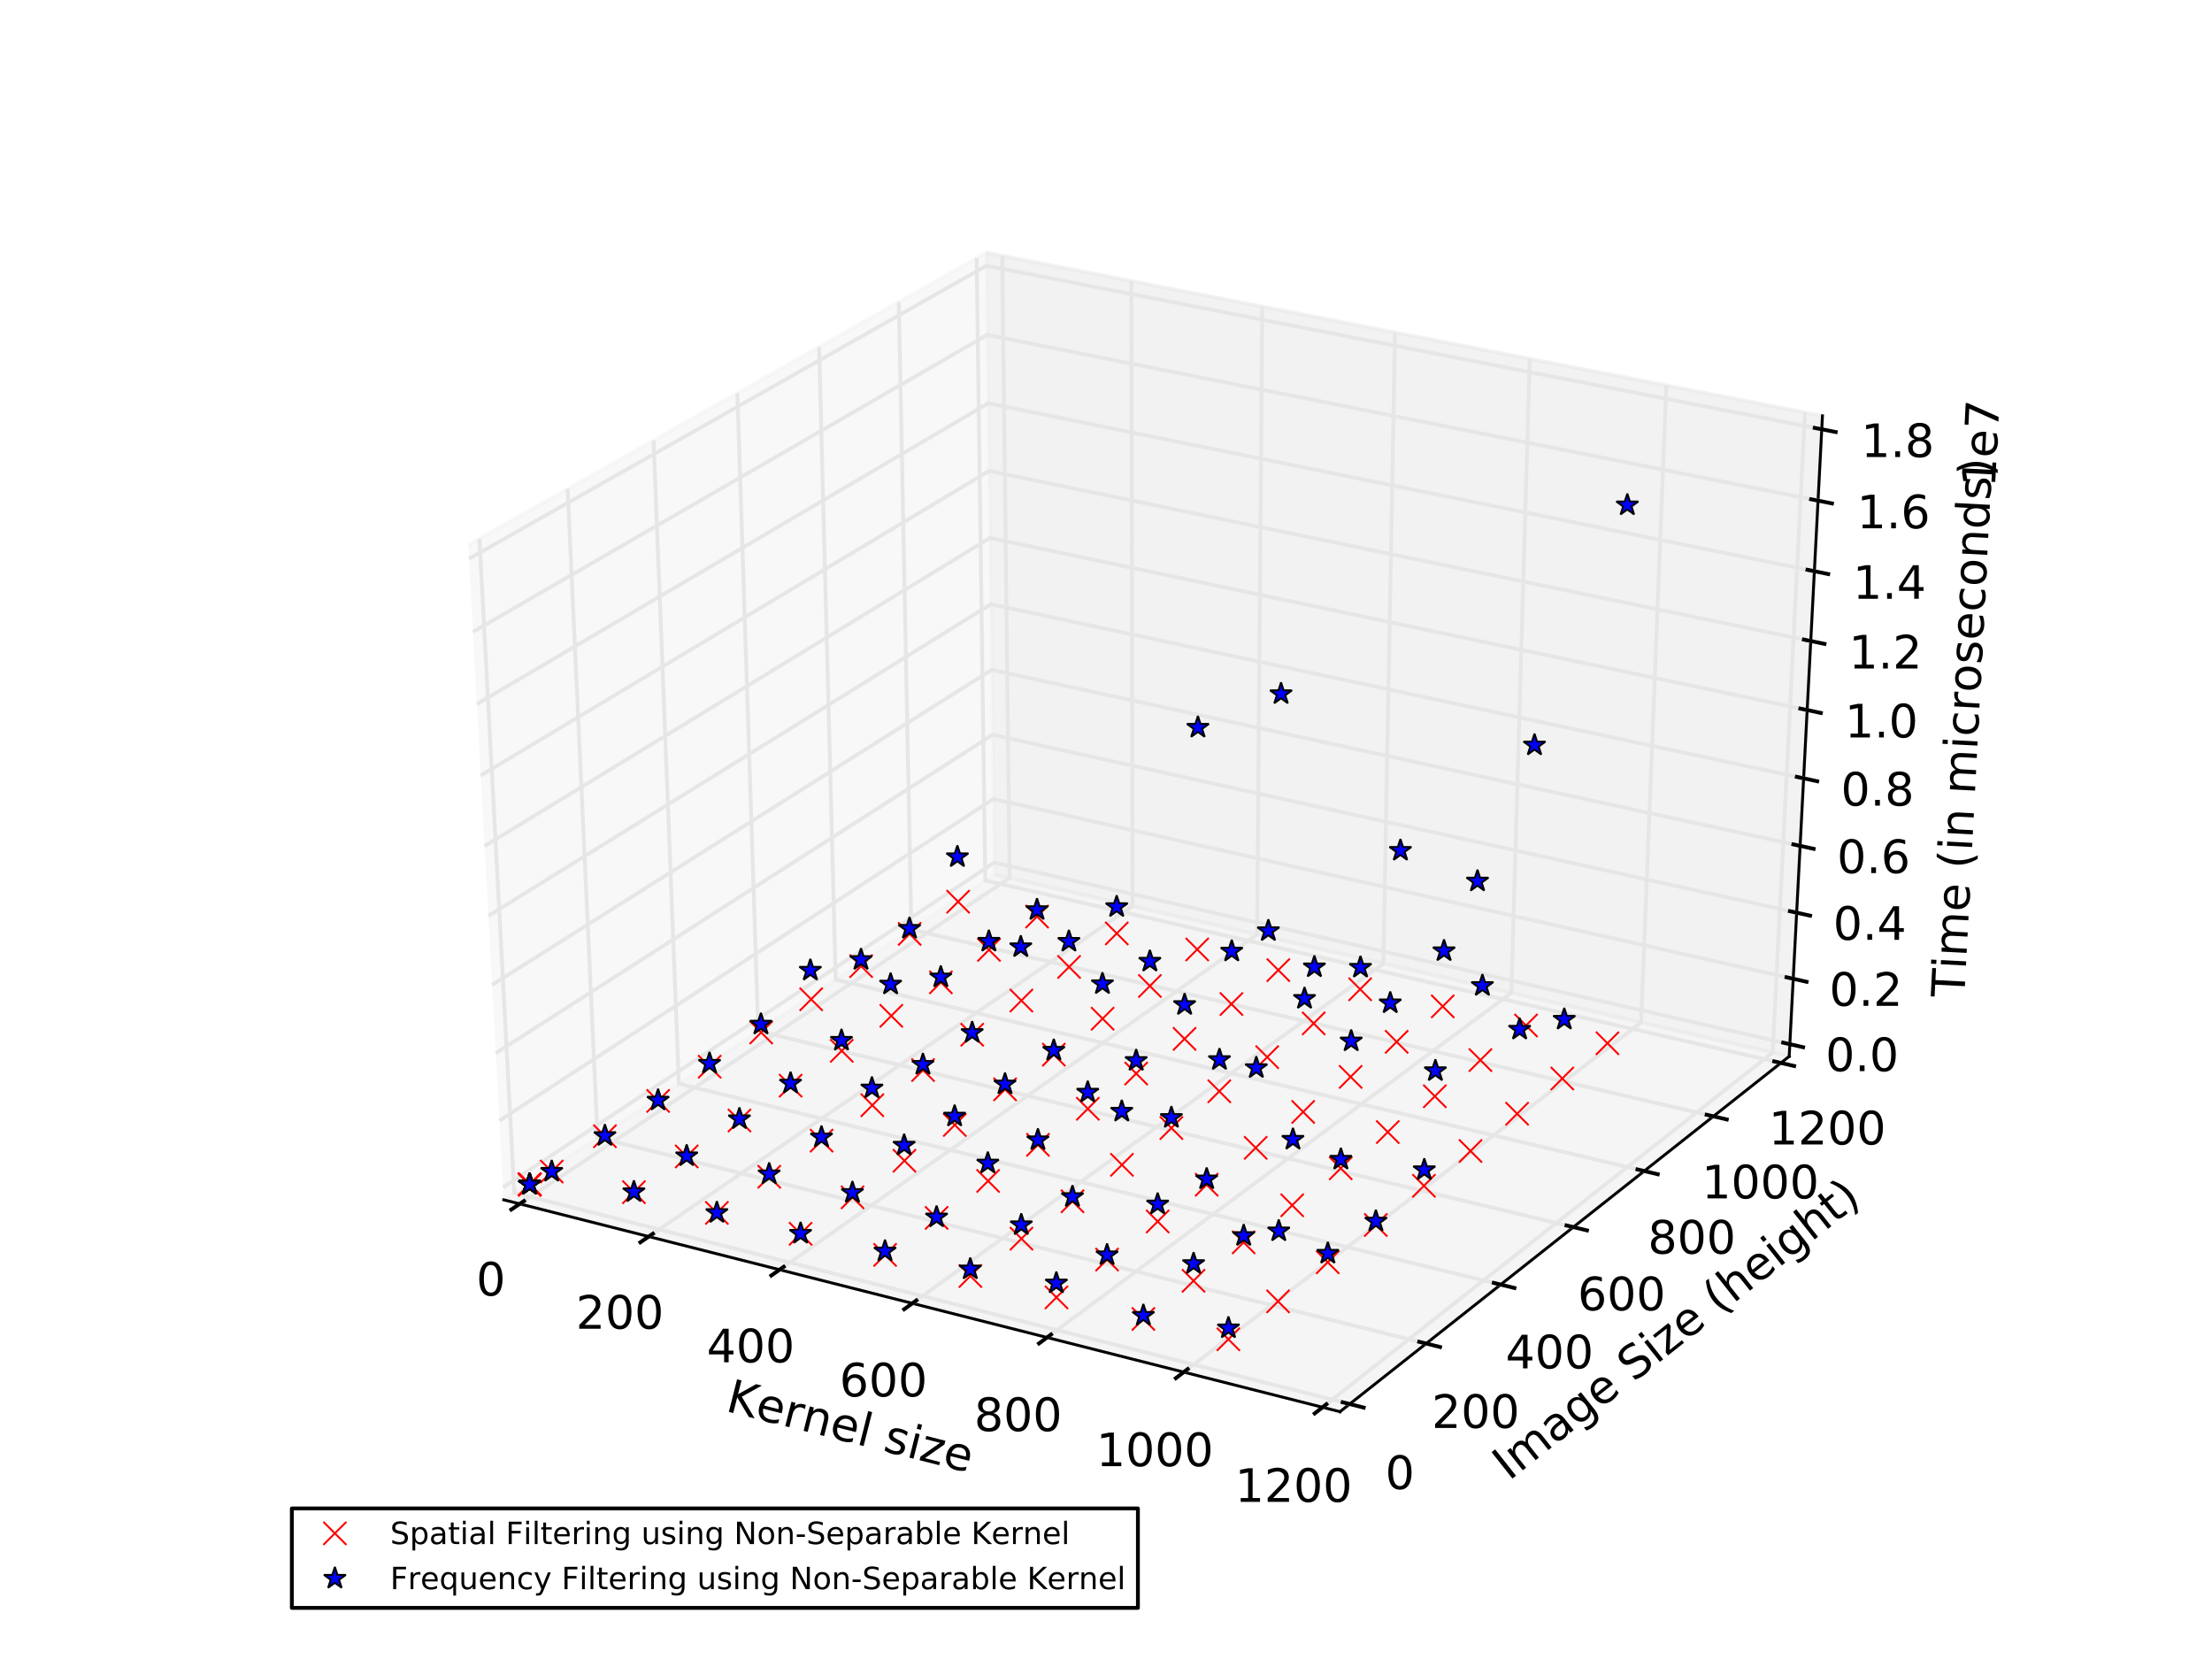 <?xml version="1.0" encoding="utf-8" standalone="no"?>
<!DOCTYPE svg PUBLIC "-//W3C//DTD SVG 1.1//EN"
  "http://www.w3.org/Graphics/SVG/1.1/DTD/svg11.dtd">
<!-- Created with matplotlib (http://matplotlib.org/) -->
<svg height="432pt" version="1.1" viewBox="0 0 576 432" width="576pt" xmlns="http://www.w3.org/2000/svg" xmlns:xlink="http://www.w3.org/1999/xlink">
 <defs>
  <style type="text/css">
*{stroke-linecap:butt;stroke-linejoin:round;stroke-miterlimit:100000;}
  </style>
 </defs>
 <g id="figure_1">
  <g id="patch_1">
   <path d="M 0 432 
L 576 432 
L 576 0 
L 0 0 
z
" style="fill:#ffffff;"/>
  </g>
  <g id="patch_2">
   <path d="M 72 388.8 
L 518.4 388.8 
L 518.4 43.2 
L 72 43.2 
z
" style="fill:#ffffff;"/>
  </g>
  <g id="pane3d_1">
   <g id="patch_3">
    <path d="M 131.177 312.435 
L 258.939 227.701 
L 256.812 65.79 
L 121.927 141.921 
" style="fill:#f2f2f2;opacity:0.5;stroke:#f2f2f2;stroke-linejoin:miter;"/>
   </g>
  </g>
  <g id="pane3d_2">
   <g id="patch_4">
    <path d="M 258.939 227.701 
L 465.902 275.073 
L 474.561 108.279 
L 256.812 65.79 
" style="fill:#e6e6e6;opacity:0.5;stroke:#e6e6e6;stroke-linejoin:miter;"/>
   </g>
  </g>
  <g id="pane3d_3">
   <g id="patch_5">
    <path d="M 131.177 312.435 
L 348.93 367.606 
L 465.902 275.073 
L 258.939 227.701 
" style="fill:#ececec;opacity:0.5;stroke:#ececec;stroke-linejoin:miter;"/>
   </g>
  </g>
  <g id="axis3d_1">
   <g id="line2d_1">
    <path d="M 131.177 312.435 
L 348.93 367.606 
" style="fill:none;stroke:#000000;stroke-linecap:square;stroke-width:0.75;"/>
   </g>
   <g id="text_1">
    <!-- Kernel size -->
    <defs>
     <path d="M 56.203 29.594 
L 56.203 25.203 
L 14.891 25.203 
Q 15.484 15.922 20.484 11.062 
Q 25.484 6.203 34.422 6.203 
Q 39.594 6.203 44.453 7.469 
Q 49.312 8.734 54.109 11.281 
L 54.109 2.781 
Q 49.266 0.734 44.188 -0.344 
Q 39.109 -1.422 33.891 -1.422 
Q 20.797 -1.422 13.156 6.188 
Q 5.516 13.812 5.516 26.812 
Q 5.516 40.234 12.766 48.109 
Q 20.016 56 32.328 56 
Q 43.359 56 49.781 48.891 
Q 56.203 41.797 56.203 29.594 
M 47.219 32.234 
Q 47.125 39.594 43.094 43.984 
Q 39.062 48.391 32.422 48.391 
Q 24.906 48.391 20.391 44.141 
Q 15.875 39.891 15.188 32.172 
z
" id="BitstreamVeraSans-Roman-65"/>
     <path d="M 54.891 33.016 
L 54.891 0 
L 45.906 0 
L 45.906 32.719 
Q 45.906 40.484 42.875 44.328 
Q 39.844 48.188 33.797 48.188 
Q 26.516 48.188 22.312 43.547 
Q 18.109 38.922 18.109 30.906 
L 18.109 0 
L 9.078 0 
L 9.078 54.688 
L 18.109 54.688 
L 18.109 46.188 
Q 21.344 51.125 25.703 53.562 
Q 30.078 56 35.797 56 
Q 45.219 56 50.047 50.172 
Q 54.891 44.344 54.891 33.016 
" id="BitstreamVeraSans-Roman-6e"/>
     <path d="M 5.516 54.688 
L 48.188 54.688 
L 48.188 46.484 
L 14.406 7.172 
L 48.188 7.172 
L 48.188 0 
L 4.297 0 
L 4.297 8.203 
L 38.094 47.516 
L 5.516 47.516 
z
" id="BitstreamVeraSans-Roman-7a"/>
     <path id="BitstreamVeraSans-Roman-20"/>
     <path d="M 41.109 46.297 
Q 39.594 47.172 37.812 47.578 
Q 36.031 48 33.891 48 
Q 26.266 48 22.188 43.047 
Q 18.109 38.094 18.109 28.812 
L 18.109 0 
L 9.078 0 
L 9.078 54.688 
L 18.109 54.688 
L 18.109 46.188 
Q 20.953 51.172 25.484 53.578 
Q 30.031 56 36.531 56 
Q 37.453 56 38.578 55.875 
Q 39.703 55.766 41.062 55.516 
z
" id="BitstreamVeraSans-Roman-72"/>
     <path d="M 9.812 72.906 
L 19.672 72.906 
L 19.672 42.094 
L 52.391 72.906 
L 65.094 72.906 
L 28.906 38.922 
L 67.672 0 
L 54.688 0 
L 19.672 35.109 
L 19.672 0 
L 9.812 0 
z
" id="BitstreamVeraSans-Roman-4b"/>
     <path d="M 44.281 53.078 
L 44.281 44.578 
Q 40.484 46.531 36.375 47.5 
Q 32.281 48.484 27.875 48.484 
Q 21.188 48.484 17.844 46.438 
Q 14.5 44.391 14.5 40.281 
Q 14.5 37.156 16.891 35.375 
Q 19.281 33.594 26.516 31.984 
L 29.594 31.297 
Q 39.156 29.25 43.188 25.516 
Q 47.219 21.781 47.219 15.094 
Q 47.219 7.469 41.188 3.016 
Q 35.156 -1.422 24.609 -1.422 
Q 20.219 -1.422 15.453 -0.562 
Q 10.688 0.297 5.422 2 
L 5.422 11.281 
Q 10.406 8.688 15.234 7.391 
Q 20.062 6.109 24.812 6.109 
Q 31.156 6.109 34.562 8.281 
Q 37.984 10.453 37.984 14.406 
Q 37.984 18.062 35.516 20.016 
Q 33.062 21.969 24.703 23.781 
L 21.578 24.516 
Q 13.234 26.266 9.516 29.906 
Q 5.812 33.547 5.812 39.891 
Q 5.812 47.609 11.281 51.797 
Q 16.75 56 26.812 56 
Q 31.781 56 36.172 55.266 
Q 40.578 54.547 44.281 53.078 
" id="BitstreamVeraSans-Roman-73"/>
     <path d="M 9.422 75.984 
L 18.406 75.984 
L 18.406 0 
L 9.422 0 
z
" id="BitstreamVeraSans-Roman-6c"/>
     <path d="M 9.422 54.688 
L 18.406 54.688 
L 18.406 0 
L 9.422 0 
z
M 9.422 75.984 
L 18.406 75.984 
L 18.406 64.594 
L 9.422 64.594 
z
" id="BitstreamVeraSans-Roman-69"/>
    </defs>
    <g transform="translate(188.65 367.368)rotate(-345.782)scale(0.12 -0.12)">
     <use xlink:href="#BitstreamVeraSans-Roman-4b"/>
     <use x="65.498" xlink:href="#BitstreamVeraSans-Roman-65"/>
     <use x="127.021" xlink:href="#BitstreamVeraSans-Roman-72"/>
     <use x="168.119" xlink:href="#BitstreamVeraSans-Roman-6e"/>
     <use x="231.498" xlink:href="#BitstreamVeraSans-Roman-65"/>
     <use x="293.021" xlink:href="#BitstreamVeraSans-Roman-6c"/>
     <use x="320.805" xlink:href="#BitstreamVeraSans-Roman-20"/>
     <use x="352.592" xlink:href="#BitstreamVeraSans-Roman-73"/>
     <use x="404.691" xlink:href="#BitstreamVeraSans-Roman-69"/>
     <use x="432.475" xlink:href="#BitstreamVeraSans-Roman-7a"/>
     <use x="484.965" xlink:href="#BitstreamVeraSans-Roman-65"/>
    </g>
   </g>
   <g id="Line3DCollection_1">
    <path d="M 135.341 313.49 
L 262.91 228.61 
L 260.981 66.603 
" style="fill:none;stroke:#e6e6e6;"/>
    <path d="M 168.925 321.999 
L 294.916 235.936 
L 294.596 73.163 
" style="fill:none;stroke:#e6e6e6;"/>
    <path d="M 202.996 330.631 
L 327.353 243.36 
L 328.686 79.815 
" style="fill:none;stroke:#e6e6e6;"/>
    <path d="M 237.566 339.39 
L 360.229 250.885 
L 363.263 86.561 
" style="fill:none;stroke:#e6e6e6;"/>
    <path d="M 272.644 348.278 
L 393.554 258.513 
L 398.335 93.405 
" style="fill:none;stroke:#e6e6e6;"/>
    <path d="M 308.244 357.298 
L 427.337 266.246 
L 433.914 100.348 
" style="fill:none;stroke:#e6e6e6;"/>
    <path d="M 344.375 366.452 
L 461.587 274.085 
L 470.012 107.391 
" style="fill:none;stroke:#e6e6e6;"/>
   </g>
   <g id="xtick_1">
    <g id="line2d_2">
     <path d="M 136.44 312.758 
L 133.139 314.955 
" style="fill:none;stroke:#000000;stroke-linecap:square;"/>
    </g>
    <g id="text_2">
     <!-- 0 -->
     <defs>
      <path d="M 31.781 66.406 
Q 24.172 66.406 20.328 58.906 
Q 16.5 51.422 16.5 36.375 
Q 16.5 21.391 20.328 13.891 
Q 24.172 6.391 31.781 6.391 
Q 39.453 6.391 43.281 13.891 
Q 47.125 21.391 47.125 36.375 
Q 47.125 51.422 43.281 58.906 
Q 39.453 66.406 31.781 66.406 
M 31.781 74.219 
Q 44.047 74.219 50.516 64.516 
Q 56.984 54.828 56.984 36.375 
Q 56.984 17.969 50.516 8.266 
Q 44.047 -1.422 31.781 -1.422 
Q 19.531 -1.422 13.062 8.266 
Q 6.594 17.969 6.594 36.375 
Q 6.594 54.828 13.062 64.516 
Q 19.531 74.219 31.781 74.219 
" id="BitstreamVeraSans-Roman-30"/>
     </defs>
     <g transform="translate(124.014 337.365)scale(0.12 -0.12)">
      <use xlink:href="#BitstreamVeraSans-Roman-30"/>
     </g>
    </g>
   </g>
   <g id="xtick_2">
    <g id="line2d_3">
     <path d="M 170.011 321.257 
L 166.749 323.485 
" style="fill:none;stroke:#000000;stroke-linecap:square;"/>
    </g>
    <g id="text_3">
     <!-- 200 -->
     <defs>
      <path d="M 19.188 8.297 
L 53.609 8.297 
L 53.609 0 
L 7.328 0 
L 7.328 8.297 
Q 12.938 14.109 22.625 23.891 
Q 32.328 33.688 34.812 36.531 
Q 39.547 41.844 41.422 45.531 
Q 43.312 49.219 43.312 52.781 
Q 43.312 58.594 39.234 62.25 
Q 35.156 65.922 28.609 65.922 
Q 23.969 65.922 18.812 64.312 
Q 13.672 62.703 7.812 59.422 
L 7.812 69.391 
Q 13.766 71.781 18.938 73 
Q 24.125 74.219 28.422 74.219 
Q 39.75 74.219 46.484 68.547 
Q 53.219 62.891 53.219 53.422 
Q 53.219 48.922 51.531 44.891 
Q 49.859 40.875 45.406 35.406 
Q 44.188 33.984 37.641 27.219 
Q 31.109 20.453 19.188 8.297 
" id="BitstreamVeraSans-Roman-32"/>
     </defs>
     <g transform="translate(149.959 345.994)scale(0.12 -0.12)">
      <use xlink:href="#BitstreamVeraSans-Roman-32"/>
      <use x="63.623" xlink:href="#BitstreamVeraSans-Roman-30"/>
      <use x="127.246" xlink:href="#BitstreamVeraSans-Roman-30"/>
     </g>
    </g>
   </g>
   <g id="xtick_3">
    <g id="line2d_4">
     <path d="M 204.069 329.879 
L 200.847 332.139 
" style="fill:none;stroke:#000000;stroke-linecap:square;"/>
    </g>
    <g id="text_4">
     <!-- 400 -->
     <defs>
      <path d="M 37.797 64.312 
L 12.891 25.391 
L 37.797 25.391 
z
M 35.203 72.906 
L 47.609 72.906 
L 47.609 25.391 
L 58.016 25.391 
L 58.016 17.188 
L 47.609 17.188 
L 47.609 0 
L 37.797 0 
L 37.797 17.188 
L 4.891 17.188 
L 4.891 26.703 
z
" id="BitstreamVeraSans-Roman-34"/>
     </defs>
     <g transform="translate(184.028 354.747)scale(0.12 -0.12)">
      <use xlink:href="#BitstreamVeraSans-Roman-34"/>
      <use x="63.623" xlink:href="#BitstreamVeraSans-Roman-30"/>
      <use x="127.246" xlink:href="#BitstreamVeraSans-Roman-30"/>
     </g>
    </g>
   </g>
   <g id="xtick_4">
    <g id="line2d_5">
     <path d="M 238.624 338.626 
L 235.445 340.92 
" style="fill:none;stroke:#000000;stroke-linecap:square;"/>
    </g>
    <g id="text_5">
     <!-- 600 -->
     <defs>
      <path d="M 33.016 40.375 
Q 26.375 40.375 22.484 35.828 
Q 18.609 31.297 18.609 23.391 
Q 18.609 15.531 22.484 10.953 
Q 26.375 6.391 33.016 6.391 
Q 39.656 6.391 43.531 10.953 
Q 47.406 15.531 47.406 23.391 
Q 47.406 31.297 43.531 35.828 
Q 39.656 40.375 33.016 40.375 
M 52.594 71.297 
L 52.594 62.312 
Q 48.875 64.062 45.094 64.984 
Q 41.312 65.922 37.594 65.922 
Q 27.828 65.922 22.672 59.328 
Q 17.531 52.734 16.797 39.406 
Q 19.672 43.656 24.016 45.922 
Q 28.375 48.188 33.594 48.188 
Q 44.578 48.188 50.953 41.516 
Q 57.328 34.859 57.328 23.391 
Q 57.328 12.156 50.688 5.359 
Q 44.047 -1.422 33.016 -1.422 
Q 20.359 -1.422 13.672 8.266 
Q 6.984 17.969 6.984 36.375 
Q 6.984 53.656 15.188 63.938 
Q 23.391 74.219 37.203 74.219 
Q 40.922 74.219 44.703 73.484 
Q 48.484 72.75 52.594 71.297 
" id="BitstreamVeraSans-Roman-36"/>
     </defs>
     <g transform="translate(218.595 363.63)scale(0.12 -0.12)">
      <use xlink:href="#BitstreamVeraSans-Roman-36"/>
      <use x="63.623" xlink:href="#BitstreamVeraSans-Roman-30"/>
      <use x="127.246" xlink:href="#BitstreamVeraSans-Roman-30"/>
     </g>
    </g>
   </g>
   <g id="xtick_5">
    <g id="line2d_6">
     <path d="M 273.688 347.503 
L 270.553 349.831 
" style="fill:none;stroke:#000000;stroke-linecap:square;"/>
    </g>
    <g id="text_6">
     <!-- 800 -->
     <defs>
      <path d="M 31.781 34.625 
Q 24.75 34.625 20.719 30.859 
Q 16.703 27.094 16.703 20.516 
Q 16.703 13.922 20.719 10.156 
Q 24.75 6.391 31.781 6.391 
Q 38.812 6.391 42.859 10.172 
Q 46.922 13.969 46.922 20.516 
Q 46.922 27.094 42.891 30.859 
Q 38.875 34.625 31.781 34.625 
M 21.922 38.812 
Q 15.578 40.375 12.031 44.719 
Q 8.5 49.078 8.5 55.328 
Q 8.5 64.062 14.719 69.141 
Q 20.953 74.219 31.781 74.219 
Q 42.672 74.219 48.875 69.141 
Q 55.078 64.062 55.078 55.328 
Q 55.078 49.078 51.531 44.719 
Q 48 40.375 41.703 38.812 
Q 48.828 37.156 52.797 32.312 
Q 56.781 27.484 56.781 20.516 
Q 56.781 9.906 50.312 4.234 
Q 43.844 -1.422 31.781 -1.422 
Q 19.734 -1.422 13.25 4.234 
Q 6.781 9.906 6.781 20.516 
Q 6.781 27.484 10.781 32.312 
Q 14.797 37.156 21.922 38.812 
M 18.312 54.391 
Q 18.312 48.734 21.844 45.562 
Q 25.391 42.391 31.781 42.391 
Q 38.141 42.391 41.719 45.562 
Q 45.312 48.734 45.312 54.391 
Q 45.312 60.062 41.719 63.234 
Q 38.141 66.406 31.781 66.406 
Q 25.391 66.406 21.844 63.234 
Q 18.312 60.062 18.312 54.391 
" id="BitstreamVeraSans-Roman-38"/>
     </defs>
     <g transform="translate(253.673 372.643)scale(0.12 -0.12)">
      <use xlink:href="#BitstreamVeraSans-Roman-38"/>
      <use x="63.623" xlink:href="#BitstreamVeraSans-Roman-30"/>
      <use x="127.246" xlink:href="#BitstreamVeraSans-Roman-30"/>
     </g>
    </g>
   </g>
   <g id="xtick_6">
    <g id="line2d_7">
     <path d="M 309.272 356.511 
L 306.182 358.874 
" style="fill:none;stroke:#000000;stroke-linecap:square;"/>
    </g>
    <g id="text_7">
     <!-- 1000 -->
     <defs>
      <path d="M 12.406 8.297 
L 28.516 8.297 
L 28.516 63.922 
L 10.984 60.406 
L 10.984 69.391 
L 28.422 72.906 
L 38.281 72.906 
L 38.281 8.297 
L 54.391 8.297 
L 54.391 0 
L 12.406 0 
z
" id="BitstreamVeraSans-Roman-31"/>
     </defs>
     <g transform="translate(285.454 381.79)scale(0.12 -0.12)">
      <use xlink:href="#BitstreamVeraSans-Roman-31"/>
      <use x="63.623" xlink:href="#BitstreamVeraSans-Roman-30"/>
      <use x="127.246" xlink:href="#BitstreamVeraSans-Roman-30"/>
      <use x="190.869" xlink:href="#BitstreamVeraSans-Roman-30"/>
     </g>
    </g>
   </g>
   <g id="xtick_7">
    <g id="line2d_8">
     <path d="M 345.388 365.654 
L 342.345 368.052 
" style="fill:none;stroke:#000000;stroke-linecap:square;"/>
    </g>
    <g id="text_8">
     <!-- 1200 -->
     <g transform="translate(321.586 391.074)scale(0.12 -0.12)">
      <use xlink:href="#BitstreamVeraSans-Roman-31"/>
      <use x="63.623" xlink:href="#BitstreamVeraSans-Roman-32"/>
      <use x="127.246" xlink:href="#BitstreamVeraSans-Roman-30"/>
      <use x="190.869" xlink:href="#BitstreamVeraSans-Roman-30"/>
     </g>
    </g>
   </g>
  </g>
  <g id="axis3d_2">
   <g id="line2d_9">
    <path d="M 465.902 275.073 
L 348.93 367.606 
" style="fill:none;stroke:#000000;stroke-linecap:square;stroke-width:0.75;"/>
   </g>
   <g id="text_9">
    <!-- Image Size (height) -->
    <defs>
     <path d="M 53.516 70.516 
L 53.516 60.891 
Q 47.906 63.578 42.922 64.891 
Q 37.938 66.219 33.297 66.219 
Q 25.25 66.219 20.875 63.094 
Q 16.5 59.969 16.5 54.203 
Q 16.5 49.359 19.406 46.891 
Q 22.312 44.438 30.422 42.922 
L 36.375 41.703 
Q 47.406 39.594 52.656 34.297 
Q 57.906 29 57.906 20.125 
Q 57.906 9.516 50.797 4.047 
Q 43.703 -1.422 29.984 -1.422 
Q 24.812 -1.422 18.969 -0.25 
Q 13.141 0.922 6.891 3.219 
L 6.891 13.375 
Q 12.891 10.016 18.656 8.297 
Q 24.422 6.594 29.984 6.594 
Q 38.422 6.594 43.016 9.906 
Q 47.609 13.234 47.609 19.391 
Q 47.609 24.75 44.312 27.781 
Q 41.016 30.812 33.5 32.328 
L 27.484 33.5 
Q 16.453 35.688 11.516 40.375 
Q 6.594 45.062 6.594 53.422 
Q 6.594 63.094 13.406 68.656 
Q 20.219 74.219 32.172 74.219 
Q 37.312 74.219 42.625 73.281 
Q 47.953 72.359 53.516 70.516 
" id="BitstreamVeraSans-Roman-53"/>
     <path d="M 18.312 70.219 
L 18.312 54.688 
L 36.812 54.688 
L 36.812 47.703 
L 18.312 47.703 
L 18.312 18.016 
Q 18.312 11.328 20.141 9.422 
Q 21.969 7.516 27.594 7.516 
L 36.812 7.516 
L 36.812 0 
L 27.594 0 
Q 17.188 0 13.234 3.875 
Q 9.281 7.766 9.281 18.016 
L 9.281 47.703 
L 2.688 47.703 
L 2.688 54.688 
L 9.281 54.688 
L 9.281 70.219 
z
" id="BitstreamVeraSans-Roman-74"/>
     <path d="M 9.812 72.906 
L 19.672 72.906 
L 19.672 0 
L 9.812 0 
z
" id="BitstreamVeraSans-Roman-49"/>
     <path d="M 54.891 33.016 
L 54.891 0 
L 45.906 0 
L 45.906 32.719 
Q 45.906 40.484 42.875 44.328 
Q 39.844 48.188 33.797 48.188 
Q 26.516 48.188 22.312 43.547 
Q 18.109 38.922 18.109 30.906 
L 18.109 0 
L 9.078 0 
L 9.078 75.984 
L 18.109 75.984 
L 18.109 46.188 
Q 21.344 51.125 25.703 53.562 
Q 30.078 56 35.797 56 
Q 45.219 56 50.047 50.172 
Q 54.891 44.344 54.891 33.016 
" id="BitstreamVeraSans-Roman-68"/>
     <path d="M 34.281 27.484 
Q 23.391 27.484 19.188 25 
Q 14.984 22.516 14.984 16.5 
Q 14.984 11.719 18.141 8.906 
Q 21.297 6.109 26.703 6.109 
Q 34.188 6.109 38.703 11.406 
Q 43.219 16.703 43.219 25.484 
L 43.219 27.484 
z
M 52.203 31.203 
L 52.203 0 
L 43.219 0 
L 43.219 8.297 
Q 40.141 3.328 35.547 0.953 
Q 30.953 -1.422 24.312 -1.422 
Q 15.922 -1.422 10.953 3.297 
Q 6 8.016 6 15.922 
Q 6 25.141 12.172 29.828 
Q 18.359 34.516 30.609 34.516 
L 43.219 34.516 
L 43.219 35.406 
Q 43.219 41.609 39.141 45 
Q 35.062 48.391 27.688 48.391 
Q 23 48.391 18.547 47.266 
Q 14.109 46.141 10.016 43.891 
L 10.016 52.203 
Q 14.938 54.109 19.578 55.047 
Q 24.219 56 28.609 56 
Q 40.484 56 46.344 49.844 
Q 52.203 43.703 52.203 31.203 
" id="BitstreamVeraSans-Roman-61"/>
     <path d="M 45.406 27.984 
Q 45.406 37.75 41.375 43.109 
Q 37.359 48.484 30.078 48.484 
Q 22.859 48.484 18.828 43.109 
Q 14.797 37.75 14.797 27.984 
Q 14.797 18.266 18.828 12.891 
Q 22.859 7.516 30.078 7.516 
Q 37.359 7.516 41.375 12.891 
Q 45.406 18.266 45.406 27.984 
M 54.391 6.781 
Q 54.391 -7.172 48.188 -13.984 
Q 42 -20.797 29.203 -20.797 
Q 24.469 -20.797 20.266 -20.094 
Q 16.062 -19.391 12.109 -17.922 
L 12.109 -9.188 
Q 16.062 -11.328 19.922 -12.344 
Q 23.781 -13.375 27.781 -13.375 
Q 36.625 -13.375 41.016 -8.766 
Q 45.406 -4.156 45.406 5.172 
L 45.406 9.625 
Q 42.625 4.781 38.281 2.391 
Q 33.938 0 27.875 0 
Q 17.828 0 11.672 7.656 
Q 5.516 15.328 5.516 27.984 
Q 5.516 40.672 11.672 48.328 
Q 17.828 56 27.875 56 
Q 33.938 56 38.281 53.609 
Q 42.625 51.219 45.406 46.391 
L 45.406 54.688 
L 54.391 54.688 
z
" id="BitstreamVeraSans-Roman-67"/>
     <path d="M 31 75.875 
Q 24.469 64.656 21.281 53.656 
Q 18.109 42.672 18.109 31.391 
Q 18.109 20.125 21.312 9.062 
Q 24.516 -2 31 -13.188 
L 23.188 -13.188 
Q 15.875 -1.703 12.234 9.375 
Q 8.594 20.453 8.594 31.391 
Q 8.594 42.281 12.203 53.312 
Q 15.828 64.359 23.188 75.875 
z
" id="BitstreamVeraSans-Roman-28"/>
     <path d="M 52 44.188 
Q 55.375 50.25 60.062 53.125 
Q 64.75 56 71.094 56 
Q 79.641 56 84.281 50.016 
Q 88.922 44.047 88.922 33.016 
L 88.922 0 
L 79.891 0 
L 79.891 32.719 
Q 79.891 40.578 77.094 44.375 
Q 74.312 48.188 68.609 48.188 
Q 61.625 48.188 57.562 43.547 
Q 53.516 38.922 53.516 30.906 
L 53.516 0 
L 44.484 0 
L 44.484 32.719 
Q 44.484 40.625 41.703 44.406 
Q 38.922 48.188 33.109 48.188 
Q 26.219 48.188 22.156 43.531 
Q 18.109 38.875 18.109 30.906 
L 18.109 0 
L 9.078 0 
L 9.078 54.688 
L 18.109 54.688 
L 18.109 46.188 
Q 21.188 51.219 25.484 53.609 
Q 29.781 56 35.688 56 
Q 41.656 56 45.828 52.969 
Q 50 49.953 52 44.188 
" id="BitstreamVeraSans-Roman-6d"/>
     <path d="M 8.016 75.875 
L 15.828 75.875 
Q 23.141 64.359 26.781 53.312 
Q 30.422 42.281 30.422 31.391 
Q 30.422 20.453 26.781 9.375 
Q 23.141 -1.703 15.828 -13.188 
L 8.016 -13.188 
Q 14.5 -2 17.703 9.062 
Q 20.906 20.125 20.906 31.391 
Q 20.906 42.672 17.703 53.656 
Q 14.5 64.656 8.016 75.875 
" id="BitstreamVeraSans-Roman-29"/>
    </defs>
    <g transform="translate(392.913 385.735)rotate(-38.347)scale(0.12 -0.12)">
     <use xlink:href="#BitstreamVeraSans-Roman-49"/>
     <use x="29.492" xlink:href="#BitstreamVeraSans-Roman-6d"/>
     <use x="126.904" xlink:href="#BitstreamVeraSans-Roman-61"/>
     <use x="188.184" xlink:href="#BitstreamVeraSans-Roman-67"/>
     <use x="251.66" xlink:href="#BitstreamVeraSans-Roman-65"/>
     <use x="313.184" xlink:href="#BitstreamVeraSans-Roman-20"/>
     <use x="344.971" xlink:href="#BitstreamVeraSans-Roman-53"/>
     <use x="408.447" xlink:href="#BitstreamVeraSans-Roman-69"/>
     <use x="436.23" xlink:href="#BitstreamVeraSans-Roman-7a"/>
     <use x="488.721" xlink:href="#BitstreamVeraSans-Roman-65"/>
     <use x="550.244" xlink:href="#BitstreamVeraSans-Roman-20"/>
     <use x="582.031" xlink:href="#BitstreamVeraSans-Roman-28"/>
     <use x="621.045" xlink:href="#BitstreamVeraSans-Roman-68"/>
     <use x="684.424" xlink:href="#BitstreamVeraSans-Roman-65"/>
     <use x="745.947" xlink:href="#BitstreamVeraSans-Roman-69"/>
     <use x="773.73" xlink:href="#BitstreamVeraSans-Roman-67"/>
     <use x="837.207" xlink:href="#BitstreamVeraSans-Roman-68"/>
     <use x="900.586" xlink:href="#BitstreamVeraSans-Roman-74"/>
     <use x="939.795" xlink:href="#BitstreamVeraSans-Roman-29"/>
    </g>
   </g>
   <g id="Line3DCollection_2">
    <path d="M 124.84 140.277 
L 133.926 310.612 
L 351.455 365.609 
" style="fill:none;stroke:#e6e6e6;"/>
    <path d="M 147.807 127.314 
L 155.614 296.228 
L 371.363 349.86 
" style="fill:none;stroke:#e6e6e6;"/>
    <path d="M 170.191 114.68 
L 176.778 282.192 
L 390.769 334.508 
" style="fill:none;stroke:#e6e6e6;"/>
    <path d="M 192.013 102.363 
L 197.438 268.49 
L 409.692 319.538 
" style="fill:none;stroke:#e6e6e6;"/>
    <path d="M 213.295 90.352 
L 217.611 255.111 
L 428.15 304.937 
" style="fill:none;stroke:#e6e6e6;"/>
    <path d="M 234.055 78.634 
L 237.314 242.043 
L 446.158 290.691 
" style="fill:none;stroke:#e6e6e6;"/>
    <path d="M 254.314 67.2 
L 256.564 229.276 
L 463.734 276.787 
" style="fill:none;stroke:#e6e6e6;"/>
   </g>
   <g id="xtick_8">
    <g id="line2d_10">
     <path d="M 349.634 365.149 
L 355.1 366.531 
" style="fill:none;stroke:#000000;stroke-linecap:square;"/>
    </g>
    <g id="text_10">
     <!-- 0 -->
     <g transform="translate(360.721 387.737)scale(0.12 -0.12)">
      <use xlink:href="#BitstreamVeraSans-Roman-30"/>
     </g>
    </g>
   </g>
   <g id="xtick_9">
    <g id="line2d_11">
     <path d="M 369.558 349.411 
L 374.977 350.758 
" style="fill:none;stroke:#000000;stroke-linecap:square;"/>
    </g>
    <g id="text_11">
     <!-- 200 -->
     <g transform="translate(372.819 371.828)scale(0.12 -0.12)">
      <use xlink:href="#BitstreamVeraSans-Roman-32"/>
      <use x="63.623" xlink:href="#BitstreamVeraSans-Roman-30"/>
      <use x="127.246" xlink:href="#BitstreamVeraSans-Roman-30"/>
     </g>
    </g>
   </g>
   <g id="xtick_10">
    <g id="line2d_12">
     <path d="M 388.98 334.07 
L 394.352 335.384 
" style="fill:none;stroke:#000000;stroke-linecap:square;"/>
    </g>
    <g id="text_12">
     <!-- 400 -->
     <g transform="translate(392.055 356.321)scale(0.12 -0.12)">
      <use xlink:href="#BitstreamVeraSans-Roman-34"/>
      <use x="63.623" xlink:href="#BitstreamVeraSans-Roman-30"/>
      <use x="127.246" xlink:href="#BitstreamVeraSans-Roman-30"/>
     </g>
    </g>
   </g>
   <g id="xtick_11">
    <g id="line2d_13">
     <path d="M 407.919 319.112 
L 413.244 320.393 
" style="fill:none;stroke:#000000;stroke-linecap:square;"/>
    </g>
    <g id="text_13">
     <!-- 600 -->
     <g transform="translate(410.812 341.199)scale(0.12 -0.12)">
      <use xlink:href="#BitstreamVeraSans-Roman-36"/>
      <use x="63.623" xlink:href="#BitstreamVeraSans-Roman-30"/>
      <use x="127.246" xlink:href="#BitstreamVeraSans-Roman-30"/>
     </g>
    </g>
   </g>
   <g id="xtick_12">
    <g id="line2d_14">
     <path d="M 426.391 304.521 
L 431.67 305.771 
" style="fill:none;stroke:#000000;stroke-linecap:square;"/>
    </g>
    <g id="text_14">
     <!-- 800 -->
     <g transform="translate(429.107 326.45)scale(0.12 -0.12)">
      <use xlink:href="#BitstreamVeraSans-Roman-38"/>
      <use x="63.623" xlink:href="#BitstreamVeraSans-Roman-30"/>
      <use x="127.246" xlink:href="#BitstreamVeraSans-Roman-30"/>
     </g>
    </g>
   </g>
   <g id="xtick_13">
    <g id="line2d_15">
     <path d="M 444.415 290.285 
L 449.649 291.504 
" style="fill:none;stroke:#000000;stroke-linecap:square;"/>
    </g>
    <g id="text_15">
     <!-- 1000 -->
     <g transform="translate(443.14 312.059)scale(0.12 -0.12)">
      <use xlink:href="#BitstreamVeraSans-Roman-31"/>
      <use x="63.623" xlink:href="#BitstreamVeraSans-Roman-30"/>
      <use x="127.246" xlink:href="#BitstreamVeraSans-Roman-30"/>
      <use x="190.869" xlink:href="#BitstreamVeraSans-Roman-30"/>
     </g>
    </g>
   </g>
   <g id="xtick_14">
    <g id="line2d_16">
     <path d="M 462.006 276.391 
L 467.195 277.581 
" style="fill:none;stroke:#000000;stroke-linecap:square;"/>
    </g>
    <g id="text_16">
     <!-- 1200 -->
     <g transform="translate(460.562 298.013)scale(0.12 -0.12)">
      <use xlink:href="#BitstreamVeraSans-Roman-31"/>
      <use x="63.623" xlink:href="#BitstreamVeraSans-Roman-32"/>
      <use x="127.246" xlink:href="#BitstreamVeraSans-Roman-30"/>
      <use x="190.869" xlink:href="#BitstreamVeraSans-Roman-30"/>
     </g>
    </g>
   </g>
  </g>
  <g id="axis3d_3">
   <g id="line2d_17">
    <path d="M 465.902 275.073 
L 474.561 108.279 
" style="fill:none;stroke:#000000;stroke-linecap:square;stroke-width:0.75;"/>
   </g>
   <g id="text_17">
    <!-- Time (in microseconds) -->
    <defs>
     <path d="M -0.297 72.906 
L 61.375 72.906 
L 61.375 64.594 
L 35.5 64.594 
L 35.5 0 
L 25.594 0 
L 25.594 64.594 
L -0.297 64.594 
z
" id="BitstreamVeraSans-Roman-54"/>
     <path d="M 45.406 46.391 
L 45.406 75.984 
L 54.391 75.984 
L 54.391 0 
L 45.406 0 
L 45.406 8.203 
Q 42.578 3.328 38.25 0.953 
Q 33.938 -1.422 27.875 -1.422 
Q 17.969 -1.422 11.734 6.484 
Q 5.516 14.406 5.516 27.297 
Q 5.516 40.188 11.734 48.094 
Q 17.969 56 27.875 56 
Q 33.938 56 38.25 53.625 
Q 42.578 51.266 45.406 46.391 
M 14.797 27.297 
Q 14.797 17.391 18.875 11.75 
Q 22.953 6.109 30.078 6.109 
Q 37.203 6.109 41.297 11.75 
Q 45.406 17.391 45.406 27.297 
Q 45.406 37.203 41.297 42.844 
Q 37.203 48.484 30.078 48.484 
Q 22.953 48.484 18.875 42.844 
Q 14.797 37.203 14.797 27.297 
" id="BitstreamVeraSans-Roman-64"/>
     <path d="M 48.781 52.594 
L 48.781 44.188 
Q 44.969 46.297 41.141 47.344 
Q 37.312 48.391 33.406 48.391 
Q 24.656 48.391 19.812 42.844 
Q 14.984 37.312 14.984 27.297 
Q 14.984 17.281 19.812 11.734 
Q 24.656 6.203 33.406 6.203 
Q 37.312 6.203 41.141 7.25 
Q 44.969 8.297 48.781 10.406 
L 48.781 2.094 
Q 45.016 0.344 40.984 -0.531 
Q 36.969 -1.422 32.422 -1.422 
Q 20.062 -1.422 12.781 6.344 
Q 5.516 14.109 5.516 27.297 
Q 5.516 40.672 12.859 48.328 
Q 20.219 56 33.016 56 
Q 37.156 56 41.109 55.141 
Q 45.062 54.297 48.781 52.594 
" id="BitstreamVeraSans-Roman-63"/>
     <path d="M 30.609 48.391 
Q 23.391 48.391 19.188 42.75 
Q 14.984 37.109 14.984 27.297 
Q 14.984 17.484 19.156 11.844 
Q 23.344 6.203 30.609 6.203 
Q 37.797 6.203 41.984 11.859 
Q 46.188 17.531 46.188 27.297 
Q 46.188 37.016 41.984 42.703 
Q 37.797 48.391 30.609 48.391 
M 30.609 56 
Q 42.328 56 49.016 48.375 
Q 55.719 40.766 55.719 27.297 
Q 55.719 13.875 49.016 6.219 
Q 42.328 -1.422 30.609 -1.422 
Q 18.844 -1.422 12.172 6.219 
Q 5.516 13.875 5.516 27.297 
Q 5.516 40.766 12.172 48.375 
Q 18.844 56 30.609 56 
" id="BitstreamVeraSans-Roman-6f"/>
    </defs>
    <g transform="translate(511.5 259.864)rotate(-87.028)scale(0.12 -0.12)">
     <use xlink:href="#BitstreamVeraSans-Roman-54"/>
     <use x="61.037" xlink:href="#BitstreamVeraSans-Roman-69"/>
     <use x="88.82" xlink:href="#BitstreamVeraSans-Roman-6d"/>
     <use x="186.232" xlink:href="#BitstreamVeraSans-Roman-65"/>
     <use x="247.756" xlink:href="#BitstreamVeraSans-Roman-20"/>
     <use x="279.543" xlink:href="#BitstreamVeraSans-Roman-28"/>
     <use x="318.557" xlink:href="#BitstreamVeraSans-Roman-69"/>
     <use x="346.34" xlink:href="#BitstreamVeraSans-Roman-6e"/>
     <use x="409.719" xlink:href="#BitstreamVeraSans-Roman-20"/>
     <use x="441.506" xlink:href="#BitstreamVeraSans-Roman-6d"/>
     <use x="538.918" xlink:href="#BitstreamVeraSans-Roman-69"/>
     <use x="566.701" xlink:href="#BitstreamVeraSans-Roman-63"/>
     <use x="621.682" xlink:href="#BitstreamVeraSans-Roman-72"/>
     <use x="662.764" xlink:href="#BitstreamVeraSans-Roman-6f"/>
     <use x="723.945" xlink:href="#BitstreamVeraSans-Roman-73"/>
     <use x="776.045" xlink:href="#BitstreamVeraSans-Roman-65"/>
     <use x="837.568" xlink:href="#BitstreamVeraSans-Roman-63"/>
     <use x="892.549" xlink:href="#BitstreamVeraSans-Roman-6f"/>
     <use x="953.73" xlink:href="#BitstreamVeraSans-Roman-6e"/>
     <use x="1017.109" xlink:href="#BitstreamVeraSans-Roman-64"/>
     <use x="1080.586" xlink:href="#BitstreamVeraSans-Roman-73"/>
     <use x="1132.686" xlink:href="#BitstreamVeraSans-Roman-29"/>
    </g>
   </g>
   <g id="text_18">
    <!-- 1e7 -->
    <defs>
     <path d="M 8.203 72.906 
L 55.078 72.906 
L 55.078 68.703 
L 28.609 0 
L 18.312 0 
L 43.219 64.594 
L 8.203 64.594 
z
" id="BitstreamVeraSans-Roman-37"/>
    </defs>
    <g transform="translate(519.485 126.991)rotate(-87.028)scale(0.12 -0.12)">
     <use xlink:href="#BitstreamVeraSans-Roman-31"/>
     <use x="63.623" xlink:href="#BitstreamVeraSans-Roman-65"/>
     <use x="125.146" xlink:href="#BitstreamVeraSans-Roman-37"/>
    </g>
   </g>
   <g id="Line3DCollection_3">
    <path d="M 466.066 271.9 
L 258.899 224.615 
L 131.002 309.197 
" style="fill:none;stroke:#e6e6e6;"/>
    <path d="M 466.95 254.873 
L 258.681 208.055 
L 130.059 291.816 
" style="fill:none;stroke:#e6e6e6;"/>
    <path d="M 467.844 237.662 
L 258.461 191.325 
L 129.105 274.241 
" style="fill:none;stroke:#e6e6e6;"/>
    <path d="M 468.747 220.265 
L 258.239 174.42 
L 128.141 256.469 
" style="fill:none;stroke:#e6e6e6;"/>
    <path d="M 469.66 202.678 
L 258.015 157.339 
L 127.166 238.497 
" style="fill:none;stroke:#e6e6e6;"/>
    <path d="M 470.583 184.898 
L 257.788 140.079 
L 126.18 220.322 
" style="fill:none;stroke:#e6e6e6;"/>
    <path d="M 471.516 166.922 
L 257.559 122.636 
L 125.183 201.939 
" style="fill:none;stroke:#e6e6e6;"/>
    <path d="M 472.46 148.747 
L 257.327 105.009 
L 124.174 183.346 
" style="fill:none;stroke:#e6e6e6;"/>
    <path d="M 473.414 130.37 
L 257.093 87.194 
L 123.154 164.538 
" style="fill:none;stroke:#e6e6e6;"/>
    <path d="M 474.379 111.786 
L 256.857 69.188 
L 122.121 145.513 
" style="fill:none;stroke:#e6e6e6;"/>
   </g>
   <g id="xtick_15">
    <g id="line2d_18">
     <path d="M 464.338 271.506 
L 469.527 272.69 
" style="fill:none;stroke:#000000;stroke-linecap:square;"/>
    </g>
    <g id="text_19">
     <!-- 0.0 -->
     <defs>
      <path d="M 10.688 12.406 
L 21 12.406 
L 21 0 
L 10.688 0 
z
" id="BitstreamVeraSans-Roman-2e"/>
     </defs>
     <g transform="translate(475.366 278.921)scale(0.12 -0.12)">
      <use xlink:href="#BitstreamVeraSans-Roman-30"/>
      <use x="63.623" xlink:href="#BitstreamVeraSans-Roman-2e"/>
      <use x="95.41" xlink:href="#BitstreamVeraSans-Roman-30"/>
     </g>
    </g>
   </g>
   <g id="xtick_16">
    <g id="line2d_19">
     <path d="M 465.212 254.482 
L 470.43 255.655 
" style="fill:none;stroke:#000000;stroke-linecap:square;"/>
    </g>
    <g id="text_20">
     <!-- 0.2 -->
     <g transform="translate(476.35 261.914)scale(0.12 -0.12)">
      <use xlink:href="#BitstreamVeraSans-Roman-30"/>
      <use x="63.623" xlink:href="#BitstreamVeraSans-Roman-2e"/>
      <use x="95.41" xlink:href="#BitstreamVeraSans-Roman-32"/>
     </g>
    </g>
   </g>
   <g id="xtick_17">
    <g id="line2d_20">
     <path d="M 466.096 237.276 
L 471.343 238.437 
" style="fill:none;stroke:#000000;stroke-linecap:square;"/>
    </g>
    <g id="text_21">
     <!-- 0.4 -->
     <g transform="translate(477.343 244.724)scale(0.12 -0.12)">
      <use xlink:href="#BitstreamVeraSans-Roman-30"/>
      <use x="63.623" xlink:href="#BitstreamVeraSans-Roman-2e"/>
      <use x="95.41" xlink:href="#BitstreamVeraSans-Roman-34"/>
     </g>
    </g>
   </g>
   <g id="xtick_18">
    <g id="line2d_21">
     <path d="M 466.989 219.882 
L 472.266 221.031 
" style="fill:none;stroke:#000000;stroke-linecap:square;"/>
    </g>
    <g id="text_22">
     <!-- 0.6 -->
     <g transform="translate(478.348 227.348)scale(0.12 -0.12)">
      <use xlink:href="#BitstreamVeraSans-Roman-30"/>
      <use x="63.623" xlink:href="#BitstreamVeraSans-Roman-2e"/>
      <use x="95.41" xlink:href="#BitstreamVeraSans-Roman-36"/>
     </g>
    </g>
   </g>
   <g id="xtick_19">
    <g id="line2d_22">
     <path d="M 467.893 202.299 
L 473.199 203.436 
" style="fill:none;stroke:#000000;stroke-linecap:square;"/>
    </g>
    <g id="text_23">
     <!-- 0.8 -->
     <g transform="translate(479.363 209.783)scale(0.12 -0.12)">
      <use xlink:href="#BitstreamVeraSans-Roman-30"/>
      <use x="63.623" xlink:href="#BitstreamVeraSans-Roman-2e"/>
      <use x="95.41" xlink:href="#BitstreamVeraSans-Roman-38"/>
     </g>
    </g>
   </g>
   <g id="xtick_20">
    <g id="line2d_23">
     <path d="M 468.806 184.524 
L 474.142 185.648 
" style="fill:none;stroke:#000000;stroke-linecap:square;"/>
    </g>
    <g id="text_24">
     <!-- 1.0 -->
     <g transform="translate(480.39 192.026)scale(0.12 -0.12)">
      <use xlink:href="#BitstreamVeraSans-Roman-31"/>
      <use x="63.623" xlink:href="#BitstreamVeraSans-Roman-2e"/>
      <use x="95.41" xlink:href="#BitstreamVeraSans-Roman-30"/>
     </g>
    </g>
   </g>
   <g id="xtick_21">
    <g id="line2d_24">
     <path d="M 469.729 166.552 
L 475.095 167.663 
" style="fill:none;stroke:#000000;stroke-linecap:square;"/>
    </g>
    <g id="text_25">
     <!-- 1.2 -->
     <g transform="translate(481.428 174.074)scale(0.12 -0.12)">
      <use xlink:href="#BitstreamVeraSans-Roman-31"/>
      <use x="63.623" xlink:href="#BitstreamVeraSans-Roman-2e"/>
      <use x="95.41" xlink:href="#BitstreamVeraSans-Roman-32"/>
     </g>
    </g>
   </g>
   <g id="xtick_22">
    <g id="line2d_25">
     <path d="M 470.662 148.382 
L 476.059 149.479 
" style="fill:none;stroke:#000000;stroke-linecap:square;"/>
    </g>
    <g id="text_26">
     <!-- 1.4 -->
     <g transform="translate(482.477 155.923)scale(0.12 -0.12)">
      <use xlink:href="#BitstreamVeraSans-Roman-31"/>
      <use x="63.623" xlink:href="#BitstreamVeraSans-Roman-2e"/>
      <use x="95.41" xlink:href="#BitstreamVeraSans-Roman-34"/>
     </g>
    </g>
   </g>
   <g id="xtick_23">
    <g id="line2d_26">
     <path d="M 471.606 130.009 
L 477.034 131.093 
" style="fill:none;stroke:#000000;stroke-linecap:square;"/>
    </g>
    <g id="text_27">
     <!-- 1.6 -->
     <g transform="translate(483.538 137.57)scale(0.12 -0.12)">
      <use xlink:href="#BitstreamVeraSans-Roman-31"/>
      <use x="63.623" xlink:href="#BitstreamVeraSans-Roman-2e"/>
      <use x="95.41" xlink:href="#BitstreamVeraSans-Roman-36"/>
     </g>
    </g>
   </g>
   <g id="xtick_24">
    <g id="line2d_27">
     <path d="M 472.56 111.43 
L 478.02 112.5 
" style="fill:none;stroke:#000000;stroke-linecap:square;"/>
    </g>
    <g id="text_28">
     <!-- 1.8 -->
     <g transform="translate(484.611 119.011)scale(0.12 -0.12)">
      <use xlink:href="#BitstreamVeraSans-Roman-31"/>
      <use x="63.623" xlink:href="#BitstreamVeraSans-Roman-2e"/>
      <use x="95.41" xlink:href="#BitstreamVeraSans-Roman-38"/>
     </g>
    </g>
   </g>
  </g>
  <g id="axes_1">
   <g id="line2d_28">
    <defs>
     <path d="M -3 3 
L 3 -3 
M -3 -3 
L 3 3 
" id="ma78e1627d9" style="stroke:#ff0000;stroke-width:0.5;"/>
    </defs>
    <g clip-path="url(#p07328f344d)">
     <use style="fill:#ff0000;stroke:#ff0000;stroke-width:0.5;" x="137.918" xlink:href="#ma78e1627d9" y="308.427"/>
     <use style="fill:#ff0000;stroke:#ff0000;stroke-width:0.5;" x="137.918" xlink:href="#ma78e1627d9" y="308.427"/>
     <use style="fill:#ff0000;stroke:#ff0000;stroke-width:0.5;" x="137.918" xlink:href="#ma78e1627d9" y="308.427"/>
     <use style="fill:#ff0000;stroke:#ff0000;stroke-width:0.5;" x="137.918" xlink:href="#ma78e1627d9" y="308.427"/>
     <use style="fill:#ff0000;stroke:#ff0000;stroke-width:0.5;" x="137.918" xlink:href="#ma78e1627d9" y="308.427"/>
     <use style="fill:#ff0000;stroke:#ff0000;stroke-width:0.5;" x="137.918" xlink:href="#ma78e1627d9" y="308.427"/>
     <use style="fill:#ff0000;stroke:#ff0000;stroke-width:0.5;" x="137.918" xlink:href="#ma78e1627d9" y="308.427"/>
     <use style="fill:#ff0000;stroke:#ff0000;stroke-width:0.5;" x="137.918" xlink:href="#ma78e1627d9" y="308.427"/>
     <use style="fill:#ff0000;stroke:#ff0000;stroke-width:0.5;" x="143.669" xlink:href="#ma78e1627d9" y="305.068"/>
     <use style="fill:#ff0000;stroke:#ff0000;stroke-width:0.5;" x="157.521" xlink:href="#ma78e1627d9" y="295.873"/>
     <use style="fill:#ff0000;stroke:#ff0000;stroke-width:0.5;" x="171.369" xlink:href="#ma78e1627d9" y="286.68"/>
     <use style="fill:#ff0000;stroke:#ff0000;stroke-width:0.5;" x="184.792" xlink:href="#ma78e1627d9" y="277.769"/>
     <use style="fill:#ff0000;stroke:#ff0000;stroke-width:0.5;" x="198.213" xlink:href="#ma78e1627d9" y="268.856"/>
     <use style="fill:#ff0000;stroke:#ff0000;stroke-width:0.5;" x="211.226" xlink:href="#ma78e1627d9" y="260.214"/>
     <use style="fill:#ff0000;stroke:#ff0000;stroke-width:0.5;" x="224.241" xlink:href="#ma78e1627d9" y="251.573"/>
     <use style="fill:#ff0000;stroke:#ff0000;stroke-width:0.5;" x="236.863" xlink:href="#ma78e1627d9" y="243.187"/>
     <use style="fill:#ff0000;stroke:#ff0000;stroke-width:0.5;" x="249.489" xlink:href="#ma78e1627d9" y="234.798"/>
     <use style="fill:#ff0000;stroke:#ff0000;stroke-width:0.5;" x="165.072" xlink:href="#ma78e1627d9" y="310.434"/>
     <use style="fill:#ff0000;stroke:#ff0000;stroke-width:0.5;" x="178.818" xlink:href="#ma78e1627d9" y="301.133"/>
     <use style="fill:#ff0000;stroke:#ff0000;stroke-width:0.5;" x="192.556" xlink:href="#ma78e1627d9" y="291.768"/>
     <use style="fill:#ff0000;stroke:#ff0000;stroke-width:0.5;" x="205.873" xlink:href="#ma78e1627d9" y="282.706"/>
     <use style="fill:#ff0000;stroke:#ff0000;stroke-width:0.5;" x="219.188" xlink:href="#ma78e1627d9" y="273.638"/>
     <use style="fill:#ff0000;stroke:#ff0000;stroke-width:0.5;" x="232.091" xlink:href="#ma78e1627d9" y="264.518"/>
     <use style="fill:#ff0000;stroke:#ff0000;stroke-width:0.5;" x="245.005" xlink:href="#ma78e1627d9" y="255.794"/>
     <use style="fill:#ff0000;stroke:#ff0000;stroke-width:0.5;" x="257.528" xlink:href="#ma78e1627d9" y="247.343"/>
     <use style="fill:#ff0000;stroke:#ff0000;stroke-width:0.5;" x="270.053" xlink:href="#ma78e1627d9" y="238.666"/>
     <use style="fill:#ff0000;stroke:#ff0000;stroke-width:0.5;" x="186.672" xlink:href="#ma78e1627d9" y="315.838"/>
     <use style="fill:#ff0000;stroke:#ff0000;stroke-width:0.5;" x="200.309" xlink:href="#ma78e1627d9" y="306.424"/>
     <use style="fill:#ff0000;stroke:#ff0000;stroke-width:0.5;" x="213.94" xlink:href="#ma78e1627d9" y="297.017"/>
     <use style="fill:#ff0000;stroke:#ff0000;stroke-width:0.5;" x="227.149" xlink:href="#ma78e1627d9" y="287.798"/>
     <use style="fill:#ff0000;stroke:#ff0000;stroke-width:0.5;" x="240.357" xlink:href="#ma78e1627d9" y="278.636"/>
     <use style="fill:#ff0000;stroke:#ff0000;stroke-width:0.5;" x="253.158" xlink:href="#ma78e1627d9" y="269.446"/>
     <use style="fill:#ff0000;stroke:#ff0000;stroke-width:0.5;" x="265.965" xlink:href="#ma78e1627d9" y="260.544"/>
     <use style="fill:#ff0000;stroke:#ff0000;stroke-width:0.5;" x="278.383" xlink:href="#ma78e1627d9" y="251.794"/>
     <use style="fill:#ff0000;stroke:#ff0000;stroke-width:0.5;" x="290.807" xlink:href="#ma78e1627d9" y="243.06"/>
     <use style="fill:#ff0000;stroke:#ff0000;stroke-width:0.5;" x="208.472" xlink:href="#ma78e1627d9" y="321.273"/>
     <use style="fill:#ff0000;stroke:#ff0000;stroke-width:0.5;" x="221.998" xlink:href="#ma78e1627d9" y="311.777"/>
     <use style="fill:#ff0000;stroke:#ff0000;stroke-width:0.5;" x="235.518" xlink:href="#ma78e1627d9" y="302.252"/>
     <use style="fill:#ff0000;stroke:#ff0000;stroke-width:0.5;" x="248.618" xlink:href="#ma78e1627d9" y="292.935"/>
     <use style="fill:#ff0000;stroke:#ff0000;stroke-width:0.5;" x="261.717" xlink:href="#ma78e1627d9" y="283.66"/>
     <use style="fill:#ff0000;stroke:#ff0000;stroke-width:0.5;" x="274.415" xlink:href="#ma78e1627d9" y="274.625"/>
     <use style="fill:#ff0000;stroke:#ff0000;stroke-width:0.5;" x="287.112" xlink:href="#ma78e1627d9" y="265.262"/>
     <use style="fill:#ff0000;stroke:#ff0000;stroke-width:0.5;" x="299.427" xlink:href="#ma78e1627d9" y="256.747"/>
     <use style="fill:#ff0000;stroke:#ff0000;stroke-width:0.5;" x="311.748" xlink:href="#ma78e1627d9" y="247.234"/>
     <use style="fill:#ff0000;stroke:#ff0000;stroke-width:0.5;" x="230.475" xlink:href="#ma78e1627d9" y="326.772"/>
     <use style="fill:#ff0000;stroke:#ff0000;stroke-width:0.5;" x="243.888" xlink:href="#ma78e1627d9" y="317.133"/>
     <use style="fill:#ff0000;stroke:#ff0000;stroke-width:0.5;" x="257.293" xlink:href="#ma78e1627d9" y="307.511"/>
     <use style="fill:#ff0000;stroke:#ff0000;stroke-width:0.5;" x="270.284" xlink:href="#ma78e1627d9" y="298.105"/>
     <use style="fill:#ff0000;stroke:#ff0000;stroke-width:0.5;" x="283.271" xlink:href="#ma78e1627d9" y="288.71"/>
     <use style="fill:#ff0000;stroke:#ff0000;stroke-width:0.5;" x="295.86" xlink:href="#ma78e1627d9" y="279.541"/>
     <use style="fill:#ff0000;stroke:#ff0000;stroke-width:0.5;" x="308.45" xlink:href="#ma78e1627d9" y="270.515"/>
     <use style="fill:#ff0000;stroke:#ff0000;stroke-width:0.5;" x="320.658" xlink:href="#ma78e1627d9" y="261.447"/>
     <use style="fill:#ff0000;stroke:#ff0000;stroke-width:0.5;" x="332.868" xlink:href="#ma78e1627d9" y="252.612"/>
     <use style="fill:#ff0000;stroke:#ff0000;stroke-width:0.5;" x="252.683" xlink:href="#ma78e1627d9" y="332.269"/>
     <use style="fill:#ff0000;stroke:#ff0000;stroke-width:0.5;" x="265.981" xlink:href="#ma78e1627d9" y="322.544"/>
     <use style="fill:#ff0000;stroke:#ff0000;stroke-width:0.5;" x="279.27" xlink:href="#ma78e1627d9" y="312.81"/>
     <use style="fill:#ff0000;stroke:#ff0000;stroke-width:0.5;" x="292.148" xlink:href="#ma78e1627d9" y="303.315"/>
     <use style="fill:#ff0000;stroke:#ff0000;stroke-width:0.5;" x="305.022" xlink:href="#ma78e1627d9" y="293.732"/>
     <use style="fill:#ff0000;stroke:#ff0000;stroke-width:0.5;" x="317.502" xlink:href="#ma78e1627d9" y="284.169"/>
     <use style="fill:#ff0000;stroke:#ff0000;stroke-width:0.5;" x="329.979" xlink:href="#ma78e1627d9" y="275.278"/>
     <use style="fill:#ff0000;stroke:#ff0000;stroke-width:0.5;" x="342.075" xlink:href="#ma78e1627d9" y="266.497"/>
     <use style="fill:#ff0000;stroke:#ff0000;stroke-width:0.5;" x="354.175" xlink:href="#ma78e1627d9" y="257.604"/>
     <use style="fill:#ff0000;stroke:#ff0000;stroke-width:0.5;" x="275.101" xlink:href="#ma78e1627d9" y="337.837"/>
     <use style="fill:#ff0000;stroke:#ff0000;stroke-width:0.5;" x="288.281" xlink:href="#ma78e1627d9" y="327.987"/>
     <use style="fill:#ff0000;stroke:#ff0000;stroke-width:0.5;" x="301.452" xlink:href="#ma78e1627d9" y="318.065"/>
     <use style="fill:#ff0000;stroke:#ff0000;stroke-width:0.5;" x="314.214" xlink:href="#ma78e1627d9" y="308.49"/>
     <use style="fill:#ff0000;stroke:#ff0000;stroke-width:0.5;" x="326.972" xlink:href="#ma78e1627d9" y="298.889"/>
     <use style="fill:#ff0000;stroke:#ff0000;stroke-width:0.5;" x="339.338" xlink:href="#ma78e1627d9" y="289.545"/>
     <use style="fill:#ff0000;stroke:#ff0000;stroke-width:0.5;" x="351.7" xlink:href="#ma78e1627d9" y="280.414"/>
     <use style="fill:#ff0000;stroke:#ff0000;stroke-width:0.5;" x="363.688" xlink:href="#ma78e1627d9" y="271.285"/>
     <use style="fill:#ff0000;stroke:#ff0000;stroke-width:0.5;" x="375.681" xlink:href="#ma78e1627d9" y="262.054"/>
     <use style="fill:#ff0000;stroke:#ff0000;stroke-width:0.5;" x="297.731" xlink:href="#ma78e1627d9" y="343.454"/>
     <use style="fill:#ff0000;stroke:#ff0000;stroke-width:0.5;" x="310.79" xlink:href="#ma78e1627d9" y="333.516"/>
     <use style="fill:#ff0000;stroke:#ff0000;stroke-width:0.5;" x="323.841" xlink:href="#ma78e1627d9" y="323.506"/>
     <use style="fill:#ff0000;stroke:#ff0000;stroke-width:0.5;" x="336.485" xlink:href="#ma78e1627d9" y="313.846"/>
     <use style="fill:#ff0000;stroke:#ff0000;stroke-width:0.5;" x="349.123" xlink:href="#ma78e1627d9" y="304.216"/>
     <use style="fill:#ff0000;stroke:#ff0000;stroke-width:0.5;" x="361.373" xlink:href="#ma78e1627d9" y="294.788"/>
     <use style="fill:#ff0000;stroke:#ff0000;stroke-width:0.5;" x="373.619" xlink:href="#ma78e1627d9" y="285.464"/>
     <use style="fill:#ff0000;stroke:#ff0000;stroke-width:0.5;" x="385.499" xlink:href="#ma78e1627d9" y="276.048"/>
     <use style="fill:#ff0000;stroke:#ff0000;stroke-width:0.5;" x="397.37" xlink:href="#ma78e1627d9" y="267.036"/>
     <use style="fill:#ff0000;stroke:#ff0000;stroke-width:0.5;" x="319.86" xlink:href="#ma78e1627d9" y="348.746"/>
     <use style="fill:#ff0000;stroke:#ff0000;stroke-width:0.5;" x="332.8" xlink:href="#ma78e1627d9" y="338.873"/>
     <use style="fill:#ff0000;stroke:#ff0000;stroke-width:0.5;" x="345.731" xlink:href="#ma78e1627d9" y="328.693"/>
     <use style="fill:#ff0000;stroke:#ff0000;stroke-width:0.5;" x="358.258" xlink:href="#ma78e1627d9" y="318.984"/>
     <use style="fill:#ff0000;stroke:#ff0000;stroke-width:0.5;" x="370.79" xlink:href="#ma78e1627d9" y="308.778"/>
     <use style="fill:#ff0000;stroke:#ff0000;stroke-width:0.5;" x="382.915" xlink:href="#ma78e1627d9" y="299.72"/>
     <use style="fill:#ff0000;stroke:#ff0000;stroke-width:0.5;" x="395.054" xlink:href="#ma78e1627d9" y="290.016"/>
     <use style="fill:#ff0000;stroke:#ff0000;stroke-width:0.5;" x="406.814" xlink:href="#ma78e1627d9" y="280.843"/>
     <use style="fill:#ff0000;stroke:#ff0000;stroke-width:0.5;" x="418.575" xlink:href="#ma78e1627d9" y="271.668"/>
    </g>
   </g>
   <g id="line2d_29">
    <defs>
     <path d="M 0 -3 
L -0.674 -0.927 
L -2.853 -0.927 
L -1.09 0.354 
L -1.763 2.427 
L -0 1.146 
L 1.763 2.427 
L 1.09 0.354 
L 2.853 -0.927 
L 0.674 -0.927 
z
" id="m42573aa876" style="stroke:#000000;stroke-linejoin:bevel;stroke-width:0.5;"/>
    </defs>
    <g clip-path="url(#p07328f344d)">
     <use style="fill:#0000ff;stroke:#000000;stroke-linejoin:bevel;stroke-width:0.5;" x="137.918" xlink:href="#m42573aa876" y="308.427"/>
     <use style="fill:#0000ff;stroke:#000000;stroke-linejoin:bevel;stroke-width:0.5;" x="137.918" xlink:href="#m42573aa876" y="308.427"/>
     <use style="fill:#0000ff;stroke:#000000;stroke-linejoin:bevel;stroke-width:0.5;" x="137.918" xlink:href="#m42573aa876" y="308.427"/>
     <use style="fill:#0000ff;stroke:#000000;stroke-linejoin:bevel;stroke-width:0.5;" x="137.918" xlink:href="#m42573aa876" y="308.427"/>
     <use style="fill:#0000ff;stroke:#000000;stroke-linejoin:bevel;stroke-width:0.5;" x="137.918" xlink:href="#m42573aa876" y="308.427"/>
     <use style="fill:#0000ff;stroke:#000000;stroke-linejoin:bevel;stroke-width:0.5;" x="137.918" xlink:href="#m42573aa876" y="308.427"/>
     <use style="fill:#0000ff;stroke:#000000;stroke-linejoin:bevel;stroke-width:0.5;" x="137.918" xlink:href="#m42573aa876" y="308.427"/>
     <use style="fill:#0000ff;stroke:#000000;stroke-linejoin:bevel;stroke-width:0.5;" x="137.918" xlink:href="#m42573aa876" y="308.427"/>
     <use style="fill:#0000ff;stroke:#000000;stroke-linejoin:bevel;stroke-width:0.5;" x="143.669" xlink:href="#m42573aa876" y="305.066"/>
     <use style="fill:#0000ff;stroke:#000000;stroke-linejoin:bevel;stroke-width:0.5;" x="157.516" xlink:href="#m42573aa876" y="295.754"/>
     <use style="fill:#0000ff;stroke:#000000;stroke-linejoin:bevel;stroke-width:0.5;" x="171.362" xlink:href="#m42573aa876" y="286.52"/>
     <use style="fill:#0000ff;stroke:#000000;stroke-linejoin:bevel;stroke-width:0.5;" x="184.761" xlink:href="#m42573aa876" y="276.934"/>
     <use style="fill:#0000ff;stroke:#000000;stroke-linejoin:bevel;stroke-width:0.5;" x="198.145" xlink:href="#m42573aa876" y="266.735"/>
     <use style="fill:#0000ff;stroke:#000000;stroke-linejoin:bevel;stroke-width:0.5;" x="211.014" xlink:href="#m42573aa876" y="252.69"/>
     <use style="fill:#0000ff;stroke:#000000;stroke-linejoin:bevel;stroke-width:0.5;" x="224.201" xlink:href="#m42573aa876" y="249.91"/>
     <use style="fill:#0000ff;stroke:#000000;stroke-linejoin:bevel;stroke-width:0.5;" x="236.835" xlink:href="#m42573aa876" y="241.794"/>
     <use style="fill:#0000ff;stroke:#000000;stroke-linejoin:bevel;stroke-width:0.5;" x="249.302" xlink:href="#m42573aa876" y="223.139"/>
     <use style="fill:#0000ff;stroke:#000000;stroke-linejoin:bevel;stroke-width:0.5;" x="165.07" xlink:href="#m42573aa876" y="310.378"/>
     <use style="fill:#0000ff;stroke:#000000;stroke-linejoin:bevel;stroke-width:0.5;" x="178.813" xlink:href="#m42573aa876" y="301.02"/>
     <use style="fill:#0000ff;stroke:#000000;stroke-linejoin:bevel;stroke-width:0.5;" x="192.543" xlink:href="#m42573aa876" y="291.379"/>
     <use style="fill:#0000ff;stroke:#000000;stroke-linejoin:bevel;stroke-width:0.5;" x="205.855" xlink:href="#m42573aa876" y="282.098"/>
     <use style="fill:#0000ff;stroke:#000000;stroke-linejoin:bevel;stroke-width:0.5;" x="219.119" xlink:href="#m42573aa876" y="270.942"/>
     <use style="fill:#0000ff;stroke:#000000;stroke-linejoin:bevel;stroke-width:0.5;" x="231.912" xlink:href="#m42573aa876" y="256.303"/>
     <use style="fill:#0000ff;stroke:#000000;stroke-linejoin:bevel;stroke-width:0.5;" x="244.981" xlink:href="#m42573aa876" y="254.447"/>
     <use style="fill:#0000ff;stroke:#000000;stroke-linejoin:bevel;stroke-width:0.5;" x="257.498" xlink:href="#m42573aa876" y="245.149"/>
     <use style="fill:#0000ff;stroke:#000000;stroke-linejoin:bevel;stroke-width:0.5;" x="270.036" xlink:href="#m42573aa876" y="236.922"/>
     <use style="fill:#0000ff;stroke:#000000;stroke-linejoin:bevel;stroke-width:0.5;" x="186.671" xlink:href="#m42573aa876" y="315.794"/>
     <use style="fill:#0000ff;stroke:#000000;stroke-linejoin:bevel;stroke-width:0.5;" x="200.286" xlink:href="#m42573aa876" y="305.721"/>
     <use style="fill:#0000ff;stroke:#000000;stroke-linejoin:bevel;stroke-width:0.5;" x="213.915" xlink:href="#m42573aa876" y="296.123"/>
     <use style="fill:#0000ff;stroke:#000000;stroke-linejoin:bevel;stroke-width:0.5;" x="227.045" xlink:href="#m42573aa876" y="283.355"/>
     <use style="fill:#0000ff;stroke:#000000;stroke-linejoin:bevel;stroke-width:0.5;" x="240.33" xlink:href="#m42573aa876" y="277.219"/>
     <use style="fill:#0000ff;stroke:#000000;stroke-linejoin:bevel;stroke-width:0.5;" x="253.15" xlink:href="#m42573aa876" y="268.921"/>
     <use style="fill:#0000ff;stroke:#000000;stroke-linejoin:bevel;stroke-width:0.5;" x="265.811" xlink:href="#m42573aa876" y="246.584"/>
     <use style="fill:#0000ff;stroke:#000000;stroke-linejoin:bevel;stroke-width:0.5;" x="278.336" xlink:href="#m42573aa876" y="245.165"/>
     <use style="fill:#0000ff;stroke:#000000;stroke-linejoin:bevel;stroke-width:0.5;" x="290.784" xlink:href="#m42573aa876" y="236.145"/>
     <use style="fill:#0000ff;stroke:#000000;stroke-linejoin:bevel;stroke-width:0.5;" x="208.469" xlink:href="#m42573aa876" y="321.197"/>
     <use style="fill:#0000ff;stroke:#000000;stroke-linejoin:bevel;stroke-width:0.5;" x="221.968" xlink:href="#m42573aa876" y="310.569"/>
     <use style="fill:#0000ff;stroke:#000000;stroke-linejoin:bevel;stroke-width:0.5;" x="235.434" xlink:href="#m42573aa876" y="298.253"/>
     <use style="fill:#0000ff;stroke:#000000;stroke-linejoin:bevel;stroke-width:0.5;" x="248.581" xlink:href="#m42573aa876" y="290.679"/>
     <use style="fill:#0000ff;stroke:#000000;stroke-linejoin:bevel;stroke-width:0.5;" x="261.701" xlink:href="#m42573aa876" y="282.322"/>
     <use style="fill:#0000ff;stroke:#000000;stroke-linejoin:bevel;stroke-width:0.5;" x="274.406" xlink:href="#m42573aa876" y="273.537"/>
     <use style="fill:#0000ff;stroke:#000000;stroke-linejoin:bevel;stroke-width:0.5;" x="287.072" xlink:href="#m42573aa876" y="256.208"/>
     <use style="fill:#0000ff;stroke:#000000;stroke-linejoin:bevel;stroke-width:0.5;" x="299.424" xlink:href="#m42573aa876" y="250.352"/>
     <use style="fill:#0000ff;stroke:#000000;stroke-linejoin:bevel;stroke-width:0.5;" x="311.937" xlink:href="#m42573aa876" y="189.436"/>
     <use style="fill:#0000ff;stroke:#000000;stroke-linejoin:bevel;stroke-width:0.5;" x="230.453" xlink:href="#m42573aa876" y="325.815"/>
     <use style="fill:#0000ff;stroke:#000000;stroke-linejoin:bevel;stroke-width:0.5;" x="243.884" xlink:href="#m42573aa876" y="316.949"/>
     <use style="fill:#0000ff;stroke:#000000;stroke-linejoin:bevel;stroke-width:0.5;" x="257.229" xlink:href="#m42573aa876" y="302.905"/>
     <use style="fill:#0000ff;stroke:#000000;stroke-linejoin:bevel;stroke-width:0.5;" x="270.271" xlink:href="#m42573aa876" y="296.856"/>
     <use style="fill:#0000ff;stroke:#000000;stroke-linejoin:bevel;stroke-width:0.5;" x="283.247" xlink:href="#m42573aa876" y="284.444"/>
     <use style="fill:#0000ff;stroke:#000000;stroke-linejoin:bevel;stroke-width:0.5;" x="295.855" xlink:href="#m42573aa876" y="276.196"/>
     <use style="fill:#0000ff;stroke:#000000;stroke-linejoin:bevel;stroke-width:0.5;" x="308.47" xlink:href="#m42573aa876" y="261.642"/>
     <use style="fill:#0000ff;stroke:#000000;stroke-linejoin:bevel;stroke-width:0.5;" x="320.742" xlink:href="#m42573aa876" y="247.722"/>
     <use style="fill:#0000ff;stroke:#000000;stroke-linejoin:bevel;stroke-width:0.5;" x="333.58" xlink:href="#m42573aa876" y="180.691"/>
     <use style="fill:#0000ff;stroke:#000000;stroke-linejoin:bevel;stroke-width:0.5;" x="252.655" xlink:href="#m42573aa876" y="330.483"/>
     <use style="fill:#0000ff;stroke:#000000;stroke-linejoin:bevel;stroke-width:0.5;" x="265.94" xlink:href="#m42573aa876" y="318.97"/>
     <use style="fill:#0000ff;stroke:#000000;stroke-linejoin:bevel;stroke-width:0.5;" x="279.262" xlink:href="#m42573aa876" y="311.65"/>
     <use style="fill:#0000ff;stroke:#000000;stroke-linejoin:bevel;stroke-width:0.5;" x="292.108" xlink:href="#m42573aa876" y="289.415"/>
     <use style="fill:#0000ff;stroke:#000000;stroke-linejoin:bevel;stroke-width:0.5;" x="305.025" xlink:href="#m42573aa876" y="291.043"/>
     <use style="fill:#0000ff;stroke:#000000;stroke-linejoin:bevel;stroke-width:0.5;" x="317.545" xlink:href="#m42573aa876" y="275.964"/>
     <use style="fill:#0000ff;stroke:#000000;stroke-linejoin:bevel;stroke-width:0.5;" x="330.277" xlink:href="#m42573aa876" y="242.399"/>
     <use style="fill:#0000ff;stroke:#000000;stroke-linejoin:bevel;stroke-width:0.5;" x="342.264" xlink:href="#m42573aa876" y="251.822"/>
     <use style="fill:#0000ff;stroke:#000000;stroke-linejoin:bevel;stroke-width:0.5;" x="354.269" xlink:href="#m42573aa876" y="251.927"/>
     <use style="fill:#0000ff;stroke:#000000;stroke-linejoin:bevel;stroke-width:0.5;" x="275.07" xlink:href="#m42573aa876" y="334.137"/>
     <use style="fill:#0000ff;stroke:#000000;stroke-linejoin:bevel;stroke-width:0.5;" x="288.276" xlink:href="#m42573aa876" y="326.799"/>
     <use style="fill:#0000ff;stroke:#000000;stroke-linejoin:bevel;stroke-width:0.5;" x="301.452" xlink:href="#m42573aa876" y="313.573"/>
     <use style="fill:#0000ff;stroke:#000000;stroke-linejoin:bevel;stroke-width:0.5;" x="314.22" xlink:href="#m42573aa876" y="307.036"/>
     <use style="fill:#0000ff;stroke:#000000;stroke-linejoin:bevel;stroke-width:0.5;" x="327.142" xlink:href="#m42573aa876" y="278.072"/>
     <use style="fill:#0000ff;stroke:#000000;stroke-linejoin:bevel;stroke-width:0.5;" x="339.694" xlink:href="#m42573aa876" y="260.04"/>
     <use style="fill:#0000ff;stroke:#000000;stroke-linejoin:bevel;stroke-width:0.5;" x="351.848" xlink:href="#m42573aa876" y="271.114"/>
     <use style="fill:#0000ff;stroke:#000000;stroke-linejoin:bevel;stroke-width:0.5;" x="364.668" xlink:href="#m42573aa876" y="221.479"/>
     <use style="fill:#0000ff;stroke:#000000;stroke-linejoin:bevel;stroke-width:0.5;" x="376.018" xlink:href="#m42573aa876" y="247.628"/>
     <use style="fill:#0000ff;stroke:#000000;stroke-linejoin:bevel;stroke-width:0.5;" x="297.73" xlink:href="#m42573aa876" y="342.565"/>
     <use style="fill:#0000ff;stroke:#000000;stroke-linejoin:bevel;stroke-width:0.5;" x="310.804" xlink:href="#m42573aa876" y="329.076"/>
     <use style="fill:#0000ff;stroke:#000000;stroke-linejoin:bevel;stroke-width:0.5;" x="323.853" xlink:href="#m42573aa876" y="321.786"/>
     <use style="fill:#0000ff;stroke:#000000;stroke-linejoin:bevel;stroke-width:0.5;" x="336.678" xlink:href="#m42573aa876" y="296.716"/>
     <use style="fill:#0000ff;stroke:#000000;stroke-linejoin:bevel;stroke-width:0.5;" x="349.158" xlink:href="#m42573aa876" y="301.911"/>
     <use style="fill:#0000ff;stroke:#000000;stroke-linejoin:bevel;stroke-width:0.5;" x="362.014" xlink:href="#m42573aa876" y="261.198"/>
     <use style="fill:#0000ff;stroke:#000000;stroke-linejoin:bevel;stroke-width:0.5;" x="373.77" xlink:href="#m42573aa876" y="278.858"/>
     <use style="fill:#0000ff;stroke:#000000;stroke-linejoin:bevel;stroke-width:0.5;" x="386.014" xlink:href="#m42573aa876" y="256.67"/>
     <use style="fill:#0000ff;stroke:#000000;stroke-linejoin:bevel;stroke-width:0.5;" x="399.577" xlink:href="#m42573aa876" y="194.047"/>
     <use style="fill:#0000ff;stroke:#000000;stroke-linejoin:bevel;stroke-width:0.5;" x="319.878" xlink:href="#m42573aa876" y="345.825"/>
     <use style="fill:#0000ff;stroke:#000000;stroke-linejoin:bevel;stroke-width:0.5;" x="332.985" xlink:href="#m42573aa876" y="320.575"/>
     <use style="fill:#0000ff;stroke:#000000;stroke-linejoin:bevel;stroke-width:0.5;" x="345.764" xlink:href="#m42573aa876" y="326.402"/>
     <use style="fill:#0000ff;stroke:#000000;stroke-linejoin:bevel;stroke-width:0.5;" x="358.276" xlink:href="#m42573aa876" y="318.024"/>
     <use style="fill:#0000ff;stroke:#000000;stroke-linejoin:bevel;stroke-width:0.5;" x="370.881" xlink:href="#m42573aa876" y="304.646"/>
     <use style="fill:#0000ff;stroke:#000000;stroke-linejoin:bevel;stroke-width:0.5;" x="384.738" xlink:href="#m42573aa876" y="229.472"/>
     <use style="fill:#0000ff;stroke:#000000;stroke-linejoin:bevel;stroke-width:0.5;" x="395.707" xlink:href="#m42573aa876" y="268.051"/>
     <use style="fill:#0000ff;stroke:#000000;stroke-linejoin:bevel;stroke-width:0.5;" x="407.327" xlink:href="#m42573aa876" y="265.455"/>
     <use style="fill:#0000ff;stroke:#000000;stroke-linejoin:bevel;stroke-width:0.5;" x="423.753" xlink:href="#m42573aa876" y="131.525"/>
    </g>
   </g>
   <g id="legend_1">
    <g id="patch_6">
     <path d="M 76 418.685 
L 296.31 418.685 
L 296.31 392.8 
L 76 392.8 
z
" style="fill:#ffffff;stroke:#000000;stroke-linejoin:miter;"/>
    </g>
    <g id="line2d_30"/>
    <g id="line2d_31">
     <g>
      <use style="fill:#ff0000;stroke:#ff0000;stroke-width:0.5;" x="87.2" xlink:href="#ma78e1627d9" y="399.279"/>
     </g>
    </g>
    <g id="text_29">
     <!-- Spatial Filtering using Non-Separable Kernel -->
     <defs>
      <path d="M 4.891 31.391 
L 31.203 31.391 
L 31.203 23.391 
L 4.891 23.391 
z
" id="BitstreamVeraSans-Roman-2d"/>
      <path d="M 9.812 72.906 
L 51.703 72.906 
L 51.703 64.594 
L 19.672 64.594 
L 19.672 43.109 
L 48.578 43.109 
L 48.578 34.812 
L 19.672 34.812 
L 19.672 0 
L 9.812 0 
z
" id="BitstreamVeraSans-Roman-46"/>
      <path d="M 8.5 21.578 
L 8.5 54.688 
L 17.484 54.688 
L 17.484 21.922 
Q 17.484 14.156 20.5 10.266 
Q 23.531 6.391 29.594 6.391 
Q 36.859 6.391 41.078 11.031 
Q 45.312 15.672 45.312 23.688 
L 45.312 54.688 
L 54.297 54.688 
L 54.297 0 
L 45.312 0 
L 45.312 8.406 
Q 42.047 3.422 37.719 1 
Q 33.406 -1.422 27.688 -1.422 
Q 18.266 -1.422 13.375 4.438 
Q 8.5 10.297 8.5 21.578 
" id="BitstreamVeraSans-Roman-75"/>
      <path d="M 48.688 27.297 
Q 48.688 37.203 44.609 42.844 
Q 40.531 48.484 33.406 48.484 
Q 26.266 48.484 22.188 42.844 
Q 18.109 37.203 18.109 27.297 
Q 18.109 17.391 22.188 11.75 
Q 26.266 6.109 33.406 6.109 
Q 40.531 6.109 44.609 11.75 
Q 48.688 17.391 48.688 27.297 
M 18.109 46.391 
Q 20.953 51.266 25.266 53.625 
Q 29.594 56 35.594 56 
Q 45.562 56 51.781 48.094 
Q 58.016 40.188 58.016 27.297 
Q 58.016 14.406 51.781 6.484 
Q 45.562 -1.422 35.594 -1.422 
Q 29.594 -1.422 25.266 0.953 
Q 20.953 3.328 18.109 8.203 
L 18.109 0 
L 9.078 0 
L 9.078 75.984 
L 18.109 75.984 
z
" id="BitstreamVeraSans-Roman-62"/>
      <path d="M 9.812 72.906 
L 23.094 72.906 
L 55.422 11.922 
L 55.422 72.906 
L 64.984 72.906 
L 64.984 0 
L 51.703 0 
L 19.391 60.984 
L 19.391 0 
L 9.812 0 
z
" id="BitstreamVeraSans-Roman-4e"/>
      <path d="M 18.109 8.203 
L 18.109 -20.797 
L 9.078 -20.797 
L 9.078 54.688 
L 18.109 54.688 
L 18.109 46.391 
Q 20.953 51.266 25.266 53.625 
Q 29.594 56 35.594 56 
Q 45.562 56 51.781 48.094 
Q 58.016 40.188 58.016 27.297 
Q 58.016 14.406 51.781 6.484 
Q 45.562 -1.422 35.594 -1.422 
Q 29.594 -1.422 25.266 0.953 
Q 20.953 3.328 18.109 8.203 
M 48.688 27.297 
Q 48.688 37.203 44.609 42.844 
Q 40.531 48.484 33.406 48.484 
Q 26.266 48.484 22.188 42.844 
Q 18.109 37.203 18.109 27.297 
Q 18.109 17.391 22.188 11.75 
Q 26.266 6.109 33.406 6.109 
Q 40.531 6.109 44.609 11.75 
Q 48.688 17.391 48.688 27.297 
" id="BitstreamVeraSans-Roman-70"/>
     </defs>
     <g transform="translate(101.6 402.079)scale(0.08 -0.08)">
      <use xlink:href="#BitstreamVeraSans-Roman-53"/>
      <use x="63.477" xlink:href="#BitstreamVeraSans-Roman-70"/>
      <use x="126.953" xlink:href="#BitstreamVeraSans-Roman-61"/>
      <use x="188.232" xlink:href="#BitstreamVeraSans-Roman-74"/>
      <use x="227.441" xlink:href="#BitstreamVeraSans-Roman-69"/>
      <use x="255.225" xlink:href="#BitstreamVeraSans-Roman-61"/>
      <use x="316.504" xlink:href="#BitstreamVeraSans-Roman-6c"/>
      <use x="344.287" xlink:href="#BitstreamVeraSans-Roman-20"/>
      <use x="376.074" xlink:href="#BitstreamVeraSans-Roman-46"/>
      <use x="433.484" xlink:href="#BitstreamVeraSans-Roman-69"/>
      <use x="461.268" xlink:href="#BitstreamVeraSans-Roman-6c"/>
      <use x="489.051" xlink:href="#BitstreamVeraSans-Roman-74"/>
      <use x="528.26" xlink:href="#BitstreamVeraSans-Roman-65"/>
      <use x="589.783" xlink:href="#BitstreamVeraSans-Roman-72"/>
      <use x="630.896" xlink:href="#BitstreamVeraSans-Roman-69"/>
      <use x="658.68" xlink:href="#BitstreamVeraSans-Roman-6e"/>
      <use x="722.059" xlink:href="#BitstreamVeraSans-Roman-67"/>
      <use x="785.535" xlink:href="#BitstreamVeraSans-Roman-20"/>
      <use x="817.322" xlink:href="#BitstreamVeraSans-Roman-75"/>
      <use x="880.701" xlink:href="#BitstreamVeraSans-Roman-73"/>
      <use x="932.801" xlink:href="#BitstreamVeraSans-Roman-69"/>
      <use x="960.584" xlink:href="#BitstreamVeraSans-Roman-6e"/>
      <use x="1023.963" xlink:href="#BitstreamVeraSans-Roman-67"/>
      <use x="1087.439" xlink:href="#BitstreamVeraSans-Roman-20"/>
      <use x="1119.227" xlink:href="#BitstreamVeraSans-Roman-4e"/>
      <use x="1194.031" xlink:href="#BitstreamVeraSans-Roman-6f"/>
      <use x="1255.213" xlink:href="#BitstreamVeraSans-Roman-6e"/>
      <use x="1318.592" xlink:href="#BitstreamVeraSans-Roman-2d"/>
      <use x="1354.676" xlink:href="#BitstreamVeraSans-Roman-53"/>
      <use x="1418.152" xlink:href="#BitstreamVeraSans-Roman-65"/>
      <use x="1479.676" xlink:href="#BitstreamVeraSans-Roman-70"/>
      <use x="1543.152" xlink:href="#BitstreamVeraSans-Roman-61"/>
      <use x="1604.432" xlink:href="#BitstreamVeraSans-Roman-72"/>
      <use x="1645.545" xlink:href="#BitstreamVeraSans-Roman-61"/>
      <use x="1706.824" xlink:href="#BitstreamVeraSans-Roman-62"/>
      <use x="1770.301" xlink:href="#BitstreamVeraSans-Roman-6c"/>
      <use x="1798.084" xlink:href="#BitstreamVeraSans-Roman-65"/>
      <use x="1859.607" xlink:href="#BitstreamVeraSans-Roman-20"/>
      <use x="1891.395" xlink:href="#BitstreamVeraSans-Roman-4b"/>
      <use x="1956.893" xlink:href="#BitstreamVeraSans-Roman-65"/>
      <use x="2018.416" xlink:href="#BitstreamVeraSans-Roman-72"/>
      <use x="2059.514" xlink:href="#BitstreamVeraSans-Roman-6e"/>
      <use x="2122.893" xlink:href="#BitstreamVeraSans-Roman-65"/>
      <use x="2184.416" xlink:href="#BitstreamVeraSans-Roman-6c"/>
     </g>
    </g>
    <g id="line2d_32"/>
    <g id="line2d_33">
     <g>
      <use style="fill:#0000ff;stroke:#000000;stroke-linejoin:bevel;stroke-width:0.5;" x="87.2" xlink:href="#m42573aa876" y="411.021"/>
     </g>
    </g>
    <g id="text_30">
     <!-- Frequency Filtering using Non-Separable Kernel -->
     <defs>
      <path d="M 32.172 -5.078 
Q 28.375 -14.844 24.75 -17.812 
Q 21.141 -20.797 15.094 -20.797 
L 7.906 -20.797 
L 7.906 -13.281 
L 13.188 -13.281 
Q 16.891 -13.281 18.938 -11.516 
Q 21 -9.766 23.484 -3.219 
L 25.094 0.875 
L 2.984 54.688 
L 12.5 54.688 
L 29.594 11.922 
L 46.688 54.688 
L 56.203 54.688 
z
" id="BitstreamVeraSans-Roman-79"/>
      <path d="M 14.797 27.297 
Q 14.797 17.391 18.875 11.75 
Q 22.953 6.109 30.078 6.109 
Q 37.203 6.109 41.297 11.75 
Q 45.406 17.391 45.406 27.297 
Q 45.406 37.203 41.297 42.844 
Q 37.203 48.484 30.078 48.484 
Q 22.953 48.484 18.875 42.844 
Q 14.797 37.203 14.797 27.297 
M 45.406 8.203 
Q 42.578 3.328 38.25 0.953 
Q 33.938 -1.422 27.875 -1.422 
Q 17.969 -1.422 11.734 6.484 
Q 5.516 14.406 5.516 27.297 
Q 5.516 40.188 11.734 48.094 
Q 17.969 56 27.875 56 
Q 33.938 56 38.25 53.625 
Q 42.578 51.266 45.406 46.391 
L 45.406 54.688 
L 54.391 54.688 
L 54.391 -20.797 
L 45.406 -20.797 
z
" id="BitstreamVeraSans-Roman-71"/>
     </defs>
     <g transform="translate(101.6 413.821)scale(0.08 -0.08)">
      <use xlink:href="#BitstreamVeraSans-Roman-46"/>
      <use x="57.41" xlink:href="#BitstreamVeraSans-Roman-72"/>
      <use x="98.492" xlink:href="#BitstreamVeraSans-Roman-65"/>
      <use x="160.016" xlink:href="#BitstreamVeraSans-Roman-71"/>
      <use x="223.492" xlink:href="#BitstreamVeraSans-Roman-75"/>
      <use x="286.871" xlink:href="#BitstreamVeraSans-Roman-65"/>
      <use x="348.395" xlink:href="#BitstreamVeraSans-Roman-6e"/>
      <use x="411.773" xlink:href="#BitstreamVeraSans-Roman-63"/>
      <use x="466.754" xlink:href="#BitstreamVeraSans-Roman-79"/>
      <use x="525.934" xlink:href="#BitstreamVeraSans-Roman-20"/>
      <use x="557.721" xlink:href="#BitstreamVeraSans-Roman-46"/>
      <use x="615.131" xlink:href="#BitstreamVeraSans-Roman-69"/>
      <use x="642.914" xlink:href="#BitstreamVeraSans-Roman-6c"/>
      <use x="670.697" xlink:href="#BitstreamVeraSans-Roman-74"/>
      <use x="709.906" xlink:href="#BitstreamVeraSans-Roman-65"/>
      <use x="771.43" xlink:href="#BitstreamVeraSans-Roman-72"/>
      <use x="812.543" xlink:href="#BitstreamVeraSans-Roman-69"/>
      <use x="840.326" xlink:href="#BitstreamVeraSans-Roman-6e"/>
      <use x="903.705" xlink:href="#BitstreamVeraSans-Roman-67"/>
      <use x="967.182" xlink:href="#BitstreamVeraSans-Roman-20"/>
      <use x="998.969" xlink:href="#BitstreamVeraSans-Roman-75"/>
      <use x="1062.348" xlink:href="#BitstreamVeraSans-Roman-73"/>
      <use x="1114.447" xlink:href="#BitstreamVeraSans-Roman-69"/>
      <use x="1142.23" xlink:href="#BitstreamVeraSans-Roman-6e"/>
      <use x="1205.609" xlink:href="#BitstreamVeraSans-Roman-67"/>
      <use x="1269.086" xlink:href="#BitstreamVeraSans-Roman-20"/>
      <use x="1300.873" xlink:href="#BitstreamVeraSans-Roman-4e"/>
      <use x="1375.678" xlink:href="#BitstreamVeraSans-Roman-6f"/>
      <use x="1436.859" xlink:href="#BitstreamVeraSans-Roman-6e"/>
      <use x="1500.238" xlink:href="#BitstreamVeraSans-Roman-2d"/>
      <use x="1536.322" xlink:href="#BitstreamVeraSans-Roman-53"/>
      <use x="1599.799" xlink:href="#BitstreamVeraSans-Roman-65"/>
      <use x="1661.322" xlink:href="#BitstreamVeraSans-Roman-70"/>
      <use x="1724.799" xlink:href="#BitstreamVeraSans-Roman-61"/>
      <use x="1786.078" xlink:href="#BitstreamVeraSans-Roman-72"/>
      <use x="1827.191" xlink:href="#BitstreamVeraSans-Roman-61"/>
      <use x="1888.471" xlink:href="#BitstreamVeraSans-Roman-62"/>
      <use x="1951.947" xlink:href="#BitstreamVeraSans-Roman-6c"/>
      <use x="1979.73" xlink:href="#BitstreamVeraSans-Roman-65"/>
      <use x="2041.254" xlink:href="#BitstreamVeraSans-Roman-20"/>
      <use x="2073.041" xlink:href="#BitstreamVeraSans-Roman-4b"/>
      <use x="2138.539" xlink:href="#BitstreamVeraSans-Roman-65"/>
      <use x="2200.062" xlink:href="#BitstreamVeraSans-Roman-72"/>
      <use x="2241.16" xlink:href="#BitstreamVeraSans-Roman-6e"/>
      <use x="2304.539" xlink:href="#BitstreamVeraSans-Roman-65"/>
      <use x="2366.062" xlink:href="#BitstreamVeraSans-Roman-6c"/>
     </g>
    </g>
   </g>
  </g>
 </g>
 <defs>
  <clipPath id="p07328f344d">
   <rect height="345.6" width="446.4" x="72.0" y="43.2"/>
  </clipPath>
 </defs>
</svg>
